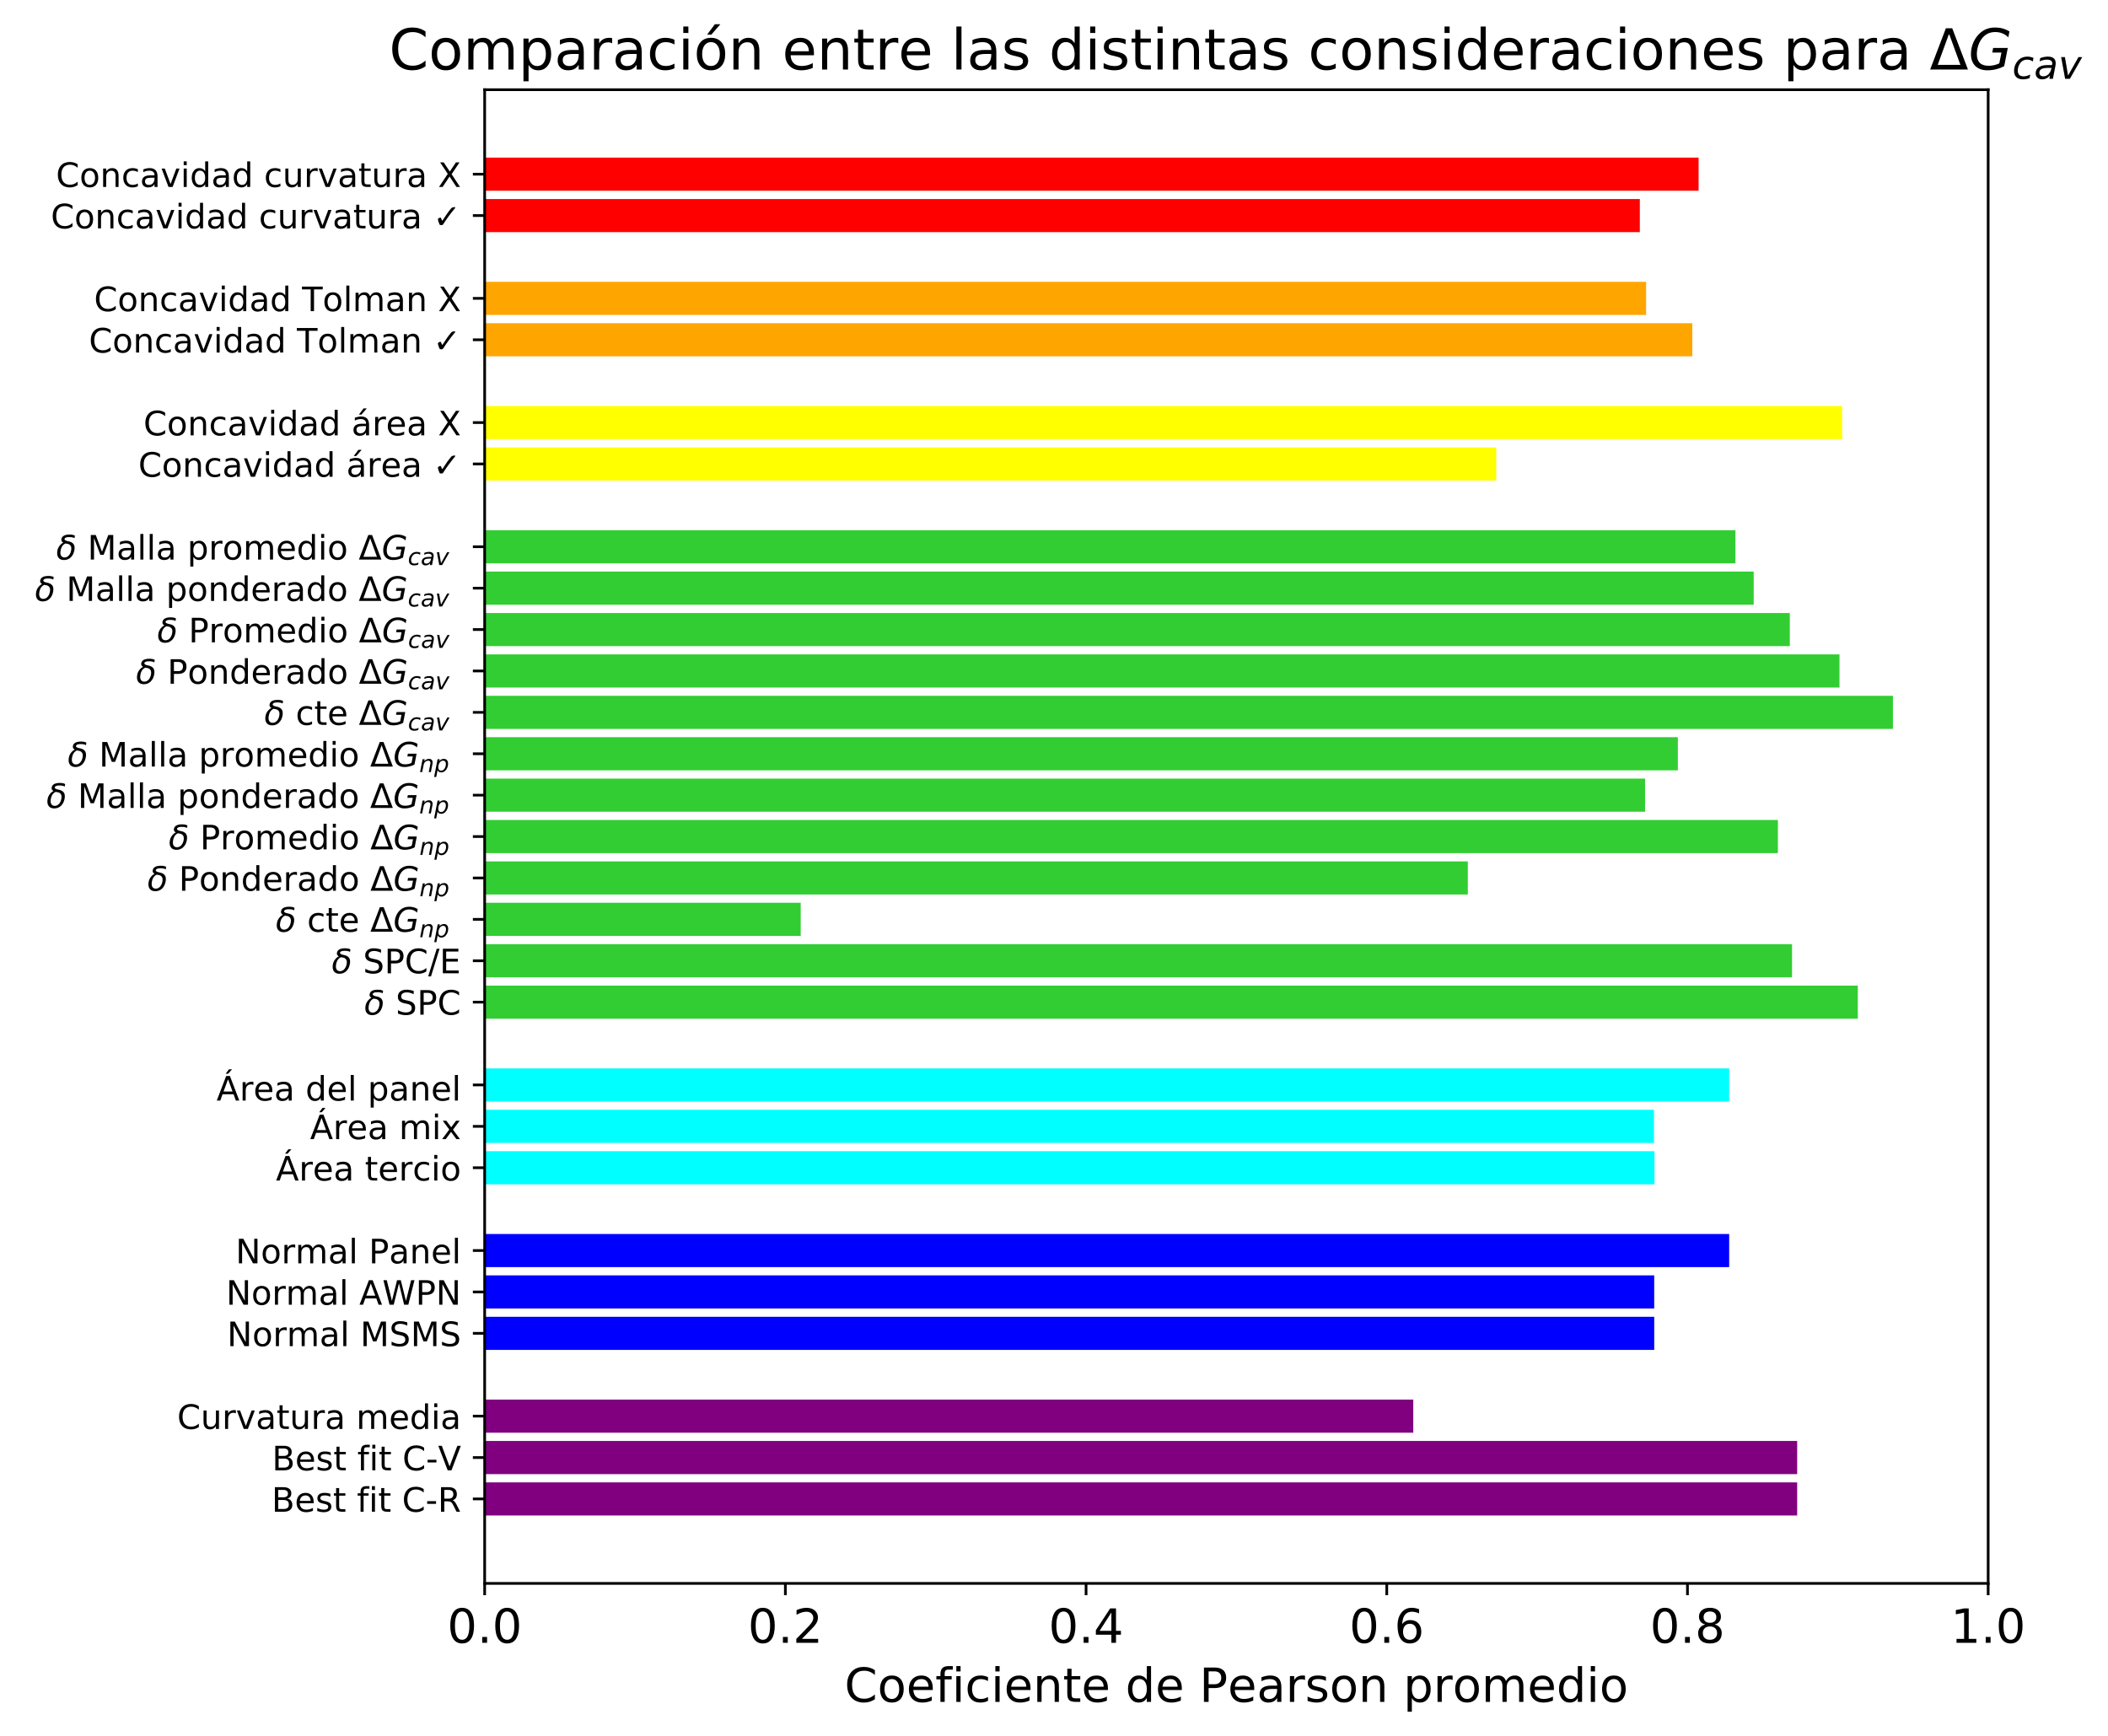 <?xml version="1.0" encoding="utf-8" standalone="no"?>
<!DOCTYPE svg PUBLIC "-//W3C//DTD SVG 1.1//EN"
  "http://www.w3.org/Graphics/SVG/1.1/DTD/svg11.dtd">
<!-- Created with matplotlib (https://matplotlib.org/) -->
<svg height="515.459pt" version="1.1" viewBox="0 0 625.88 515.459" width="625.88pt" xmlns="http://www.w3.org/2000/svg" xmlns:xlink="http://www.w3.org/1999/xlink">
 <defs>
  <style type="text/css">
*{stroke-linecap:butt;stroke-linejoin:round;white-space:pre;}
  </style>
 </defs>
 <g id="figure_1">
  <g id="patch_1">
   <path d="M 0 515.459 
L 625.88 515.459 
L 625.88 0 
L 0 0 
z
" style="fill:#ffffff;"/>
  </g>
  <g id="axes_1">
   <g id="patch_2">
    <path d="M 143.9 470.16 
L 590.3 470.16 
L 590.3 26.64 
L 143.9 26.64 
z
" style="fill:#ffffff;"/>
   </g>
   <g id="patch_3">
    <path clip-path="url(#p0fc13779d4)" d="M 143.9 450 
L 533.594 450 
L 533.594 440.166 
L 143.9 440.166 
z
" style="fill:#800080;"/>
   </g>
   <g id="patch_4">
    <path clip-path="url(#p0fc13779d4)" d="M 143.9 437.707 
L 533.596 437.707 
L 533.596 427.873 
L 143.9 427.873 
z
" style="fill:#800080;"/>
   </g>
   <g id="patch_5">
    <path clip-path="url(#p0fc13779d4)" d="M 143.9 425.415 
L 419.612 425.415 
L 419.612 415.58 
L 143.9 415.58 
z
" style="fill:#800080;"/>
   </g>
   <g id="patch_6">
    <path clip-path="url(#p0fc13779d4)" d="M 143.9 400.829 
L 491.152 400.829 
L 491.152 390.995 
L 143.9 390.995 
z
" style="fill:#0000ff;"/>
   </g>
   <g id="patch_7">
    <path clip-path="url(#p0fc13779d4)" d="M 143.9 388.537 
L 491.146 388.537 
L 491.146 378.702 
L 143.9 378.702 
z
" style="fill:#0000ff;"/>
   </g>
   <g id="patch_8">
    <path clip-path="url(#p0fc13779d4)" d="M 143.9 376.244 
L 513.406 376.244 
L 513.406 366.41 
L 143.9 366.41 
z
" style="fill:#0000ff;"/>
   </g>
   <g id="patch_9">
    <path clip-path="url(#p0fc13779d4)" d="M 143.9 351.659 
L 491.225 351.659 
L 491.225 341.824 
L 143.9 341.824 
z
" style="fill:#00ffff;"/>
   </g>
   <g id="patch_10">
    <path clip-path="url(#p0fc13779d4)" d="M 143.9 339.366 
L 491.073 339.366 
L 491.073 329.532 
L 143.9 329.532 
z
" style="fill:#00ffff;"/>
   </g>
   <g id="patch_11">
    <path clip-path="url(#p0fc13779d4)" d="M 143.9 327.073 
L 513.406 327.073 
L 513.406 317.239 
L 143.9 317.239 
z
" style="fill:#00ffff;"/>
   </g>
   <g id="patch_12">
    <path clip-path="url(#p0fc13779d4)" d="M 143.9 302.488 
L 551.596 302.488 
L 551.596 292.654 
L 143.9 292.654 
z
" style="fill:#32cd32;"/>
   </g>
   <g id="patch_13">
    <path clip-path="url(#p0fc13779d4)" d="M 143.9 290.195 
L 532.064 290.195 
L 532.064 280.361 
L 143.9 280.361 
z
" style="fill:#32cd32;"/>
   </g>
   <g id="patch_14">
    <path clip-path="url(#p0fc13779d4)" d="M 143.9 277.902 
L 237.736 277.902 
L 237.736 268.068 
L 143.9 268.068 
z
" style="fill:#32cd32;"/>
   </g>
   <g id="patch_15">
    <path clip-path="url(#p0fc13779d4)" d="M 143.9 265.61 
L 435.809 265.61 
L 435.809 255.776 
L 143.9 255.776 
z
" style="fill:#32cd32;"/>
   </g>
   <g id="patch_16">
    <path clip-path="url(#p0fc13779d4)" d="M 143.9 253.317 
L 527.865 253.317 
L 527.865 243.483 
L 143.9 243.483 
z
" style="fill:#32cd32;"/>
   </g>
   <g id="patch_17">
    <path clip-path="url(#p0fc13779d4)" d="M 143.9 241.024 
L 488.434 241.024 
L 488.434 231.19 
L 143.9 231.19 
z
" style="fill:#32cd32;"/>
   </g>
   <g id="patch_18">
    <path clip-path="url(#p0fc13779d4)" d="M 143.9 228.732 
L 498.165 228.732 
L 498.165 218.898 
L 143.9 218.898 
z
" style="fill:#32cd32;"/>
   </g>
   <g id="patch_19">
    <path clip-path="url(#p0fc13779d4)" d="M 143.9 216.439 
L 562.028 216.439 
L 562.028 206.605 
L 143.9 206.605 
z
" style="fill:#32cd32;"/>
   </g>
   <g id="patch_20">
    <path clip-path="url(#p0fc13779d4)" d="M 143.9 204.146 
L 546.156 204.146 
L 546.156 194.312 
L 143.9 194.312 
z
" style="fill:#32cd32;"/>
   </g>
   <g id="patch_21">
    <path clip-path="url(#p0fc13779d4)" d="M 143.9 191.854 
L 531.403 191.854 
L 531.403 182.02 
L 143.9 182.02 
z
" style="fill:#32cd32;"/>
   </g>
   <g id="patch_22">
    <path clip-path="url(#p0fc13779d4)" d="M 143.9 179.561 
L 520.682 179.561 
L 520.682 169.727 
L 143.9 169.727 
z
" style="fill:#32cd32;"/>
   </g>
   <g id="patch_23">
    <path clip-path="url(#p0fc13779d4)" d="M 143.9 167.268 
L 515.266 167.268 
L 515.266 157.434 
L 143.9 157.434 
z
" style="fill:#32cd32;"/>
   </g>
   <g id="patch_24">
    <path clip-path="url(#p0fc13779d4)" d="M 143.9 142.683 
L 444.254 142.683 
L 444.254 132.849 
L 143.9 132.849 
z
" style="fill:#ffff00;"/>
   </g>
   <g id="patch_25">
    <path clip-path="url(#p0fc13779d4)" d="M 143.9 130.39 
L 546.947 130.39 
L 546.947 120.556 
L 143.9 120.556 
z
" style="fill:#ffff00;"/>
   </g>
   <g id="patch_26">
    <path clip-path="url(#p0fc13779d4)" d="M 143.9 105.805 
L 502.459 105.805 
L 502.459 95.971 
L 143.9 95.971 
z
" style="fill:#ffa500;"/>
   </g>
   <g id="patch_27">
    <path clip-path="url(#p0fc13779d4)" d="M 143.9 93.512 
L 488.742 93.512 
L 488.742 83.678 
L 143.9 83.678 
z
" style="fill:#ffa500;"/>
   </g>
   <g id="patch_28">
    <path clip-path="url(#p0fc13779d4)" d="M 143.9 68.927 
L 486.876 68.927 
L 486.876 59.093 
L 143.9 59.093 
z
" style="fill:#ff0000;"/>
   </g>
   <g id="patch_29">
    <path clip-path="url(#p0fc13779d4)" d="M 143.9 56.634 
L 504.324 56.634 
L 504.324 46.8 
L 143.9 46.8 
z
" style="fill:#ff0000;"/>
   </g>
   <g id="matplotlib.axis_1">
    <g id="xtick_1">
     <g id="line2d_1">
      <defs>
       <path d="M 0 0 
L 0 3.5 
" id="m5ec9dc2969" style="stroke:#000000;stroke-width:0.8;"/>
      </defs>
      <g>
       <use style="stroke:#000000;stroke-width:0.8;" x="143.9" xlink:href="#m5ec9dc2969" y="470.16"/>
      </g>
     </g>
     <g id="text_1">
      <!-- 0.0 -->
      <defs>
       <path d="M 31.781 66.406 
Q 24.172 66.406 20.328 58.906 
Q 16.5 51.422 16.5 36.375 
Q 16.5 21.391 20.328 13.891 
Q 24.172 6.391 31.781 6.391 
Q 39.453 6.391 43.281 13.891 
Q 47.125 21.391 47.125 36.375 
Q 47.125 51.422 43.281 58.906 
Q 39.453 66.406 31.781 66.406 
z
M 31.781 74.219 
Q 44.047 74.219 50.516 64.516 
Q 56.984 54.828 56.984 36.375 
Q 56.984 17.969 50.516 8.266 
Q 44.047 -1.422 31.781 -1.422 
Q 19.531 -1.422 13.062 8.266 
Q 6.594 17.969 6.594 36.375 
Q 6.594 54.828 13.062 64.516 
Q 19.531 74.219 31.781 74.219 
z
" id="DejaVuSans-48"/>
       <path d="M 10.688 12.406 
L 21 12.406 
L 21 0 
L 10.688 0 
z
" id="DejaVuSans-46"/>
      </defs>
      <g transform="translate(132.768 487.798)scale(0.14 -0.14)">
       <use xlink:href="#DejaVuSans-48"/>
       <use x="63.623" xlink:href="#DejaVuSans-46"/>
       <use x="95.41" xlink:href="#DejaVuSans-48"/>
      </g>
     </g>
    </g>
    <g id="xtick_2">
     <g id="line2d_2">
      <g>
       <use style="stroke:#000000;stroke-width:0.8;" x="233.18" xlink:href="#m5ec9dc2969" y="470.16"/>
      </g>
     </g>
     <g id="text_2">
      <!-- 0.2 -->
      <defs>
       <path d="M 19.188 8.297 
L 53.609 8.297 
L 53.609 0 
L 7.328 0 
L 7.328 8.297 
Q 12.938 14.109 22.625 23.891 
Q 32.328 33.688 34.812 36.531 
Q 39.547 41.844 41.422 45.531 
Q 43.312 49.219 43.312 52.781 
Q 43.312 58.594 39.234 62.25 
Q 35.156 65.922 28.609 65.922 
Q 23.969 65.922 18.812 64.312 
Q 13.672 62.703 7.812 59.422 
L 7.812 69.391 
Q 13.766 71.781 18.938 73 
Q 24.125 74.219 28.422 74.219 
Q 39.75 74.219 46.484 68.547 
Q 53.219 62.891 53.219 53.422 
Q 53.219 48.922 51.531 44.891 
Q 49.859 40.875 45.406 35.406 
Q 44.188 33.984 37.641 27.219 
Q 31.109 20.453 19.188 8.297 
z
" id="DejaVuSans-50"/>
      </defs>
      <g transform="translate(222.048 487.798)scale(0.14 -0.14)">
       <use xlink:href="#DejaVuSans-48"/>
       <use x="63.623" xlink:href="#DejaVuSans-46"/>
       <use x="95.41" xlink:href="#DejaVuSans-50"/>
      </g>
     </g>
    </g>
    <g id="xtick_3">
     <g id="line2d_3">
      <g>
       <use style="stroke:#000000;stroke-width:0.8;" x="322.46" xlink:href="#m5ec9dc2969" y="470.16"/>
      </g>
     </g>
     <g id="text_3">
      <!-- 0.4 -->
      <defs>
       <path d="M 37.797 64.312 
L 12.891 25.391 
L 37.797 25.391 
z
M 35.203 72.906 
L 47.609 72.906 
L 47.609 25.391 
L 58.016 25.391 
L 58.016 17.188 
L 47.609 17.188 
L 47.609 0 
L 37.797 0 
L 37.797 17.188 
L 4.891 17.188 
L 4.891 26.703 
z
" id="DejaVuSans-52"/>
      </defs>
      <g transform="translate(311.328 487.798)scale(0.14 -0.14)">
       <use xlink:href="#DejaVuSans-48"/>
       <use x="63.623" xlink:href="#DejaVuSans-46"/>
       <use x="95.41" xlink:href="#DejaVuSans-52"/>
      </g>
     </g>
    </g>
    <g id="xtick_4">
     <g id="line2d_4">
      <g>
       <use style="stroke:#000000;stroke-width:0.8;" x="411.74" xlink:href="#m5ec9dc2969" y="470.16"/>
      </g>
     </g>
     <g id="text_4">
      <!-- 0.6 -->
      <defs>
       <path d="M 33.016 40.375 
Q 26.375 40.375 22.484 35.828 
Q 18.609 31.297 18.609 23.391 
Q 18.609 15.531 22.484 10.953 
Q 26.375 6.391 33.016 6.391 
Q 39.656 6.391 43.531 10.953 
Q 47.406 15.531 47.406 23.391 
Q 47.406 31.297 43.531 35.828 
Q 39.656 40.375 33.016 40.375 
z
M 52.594 71.297 
L 52.594 62.312 
Q 48.875 64.062 45.094 64.984 
Q 41.312 65.922 37.594 65.922 
Q 27.828 65.922 22.672 59.328 
Q 17.531 52.734 16.797 39.406 
Q 19.672 43.656 24.016 45.922 
Q 28.375 48.188 33.594 48.188 
Q 44.578 48.188 50.953 41.516 
Q 57.328 34.859 57.328 23.391 
Q 57.328 12.156 50.688 5.359 
Q 44.047 -1.422 33.016 -1.422 
Q 20.359 -1.422 13.672 8.266 
Q 6.984 17.969 6.984 36.375 
Q 6.984 53.656 15.188 63.938 
Q 23.391 74.219 37.203 74.219 
Q 40.922 74.219 44.703 73.484 
Q 48.484 72.75 52.594 71.297 
z
" id="DejaVuSans-54"/>
      </defs>
      <g transform="translate(400.608 487.798)scale(0.14 -0.14)">
       <use xlink:href="#DejaVuSans-48"/>
       <use x="63.623" xlink:href="#DejaVuSans-46"/>
       <use x="95.41" xlink:href="#DejaVuSans-54"/>
      </g>
     </g>
    </g>
    <g id="xtick_5">
     <g id="line2d_5">
      <g>
       <use style="stroke:#000000;stroke-width:0.8;" x="501.02" xlink:href="#m5ec9dc2969" y="470.16"/>
      </g>
     </g>
     <g id="text_5">
      <!-- 0.8 -->
      <defs>
       <path d="M 31.781 34.625 
Q 24.75 34.625 20.719 30.859 
Q 16.703 27.094 16.703 20.516 
Q 16.703 13.922 20.719 10.156 
Q 24.75 6.391 31.781 6.391 
Q 38.812 6.391 42.859 10.172 
Q 46.922 13.969 46.922 20.516 
Q 46.922 27.094 42.891 30.859 
Q 38.875 34.625 31.781 34.625 
z
M 21.922 38.812 
Q 15.578 40.375 12.031 44.719 
Q 8.5 49.078 8.5 55.328 
Q 8.5 64.062 14.719 69.141 
Q 20.953 74.219 31.781 74.219 
Q 42.672 74.219 48.875 69.141 
Q 55.078 64.062 55.078 55.328 
Q 55.078 49.078 51.531 44.719 
Q 48 40.375 41.703 38.812 
Q 48.828 37.156 52.797 32.312 
Q 56.781 27.484 56.781 20.516 
Q 56.781 9.906 50.312 4.234 
Q 43.844 -1.422 31.781 -1.422 
Q 19.734 -1.422 13.25 4.234 
Q 6.781 9.906 6.781 20.516 
Q 6.781 27.484 10.781 32.312 
Q 14.797 37.156 21.922 38.812 
z
M 18.312 54.391 
Q 18.312 48.734 21.844 45.562 
Q 25.391 42.391 31.781 42.391 
Q 38.141 42.391 41.719 45.562 
Q 45.312 48.734 45.312 54.391 
Q 45.312 60.062 41.719 63.234 
Q 38.141 66.406 31.781 66.406 
Q 25.391 66.406 21.844 63.234 
Q 18.312 60.062 18.312 54.391 
z
" id="DejaVuSans-56"/>
      </defs>
      <g transform="translate(489.888 487.798)scale(0.14 -0.14)">
       <use xlink:href="#DejaVuSans-48"/>
       <use x="63.623" xlink:href="#DejaVuSans-46"/>
       <use x="95.41" xlink:href="#DejaVuSans-56"/>
      </g>
     </g>
    </g>
    <g id="xtick_6">
     <g id="line2d_6">
      <g>
       <use style="stroke:#000000;stroke-width:0.8;" x="590.3" xlink:href="#m5ec9dc2969" y="470.16"/>
      </g>
     </g>
     <g id="text_6">
      <!-- 1.0 -->
      <defs>
       <path d="M 12.406 8.297 
L 28.516 8.297 
L 28.516 63.922 
L 10.984 60.406 
L 10.984 69.391 
L 28.422 72.906 
L 38.281 72.906 
L 38.281 8.297 
L 54.391 8.297 
L 54.391 0 
L 12.406 0 
z
" id="DejaVuSans-49"/>
      </defs>
      <g transform="translate(579.168 487.798)scale(0.14 -0.14)">
       <use xlink:href="#DejaVuSans-49"/>
       <use x="63.623" xlink:href="#DejaVuSans-46"/>
       <use x="95.41" xlink:href="#DejaVuSans-48"/>
      </g>
     </g>
    </g>
    <g id="text_7">
     <!-- Coeficiente de Pearson promedio -->
     <defs>
      <path d="M 64.406 67.281 
L 64.406 56.891 
Q 59.422 61.531 53.781 63.812 
Q 48.141 66.109 41.797 66.109 
Q 29.297 66.109 22.656 58.469 
Q 16.016 50.828 16.016 36.375 
Q 16.016 21.969 22.656 14.328 
Q 29.297 6.688 41.797 6.688 
Q 48.141 6.688 53.781 8.984 
Q 59.422 11.281 64.406 15.922 
L 64.406 5.609 
Q 59.234 2.094 53.438 0.328 
Q 47.656 -1.422 41.219 -1.422 
Q 24.656 -1.422 15.125 8.703 
Q 5.609 18.844 5.609 36.375 
Q 5.609 53.953 15.125 64.078 
Q 24.656 74.219 41.219 74.219 
Q 47.75 74.219 53.531 72.484 
Q 59.328 70.75 64.406 67.281 
z
" id="DejaVuSans-67"/>
      <path d="M 30.609 48.391 
Q 23.391 48.391 19.188 42.75 
Q 14.984 37.109 14.984 27.297 
Q 14.984 17.484 19.156 11.844 
Q 23.344 6.203 30.609 6.203 
Q 37.797 6.203 41.984 11.859 
Q 46.188 17.531 46.188 27.297 
Q 46.188 37.016 41.984 42.703 
Q 37.797 48.391 30.609 48.391 
z
M 30.609 56 
Q 42.328 56 49.016 48.375 
Q 55.719 40.766 55.719 27.297 
Q 55.719 13.875 49.016 6.219 
Q 42.328 -1.422 30.609 -1.422 
Q 18.844 -1.422 12.172 6.219 
Q 5.516 13.875 5.516 27.297 
Q 5.516 40.766 12.172 48.375 
Q 18.844 56 30.609 56 
z
" id="DejaVuSans-111"/>
      <path d="M 56.203 29.594 
L 56.203 25.203 
L 14.891 25.203 
Q 15.484 15.922 20.484 11.062 
Q 25.484 6.203 34.422 6.203 
Q 39.594 6.203 44.453 7.469 
Q 49.312 8.734 54.109 11.281 
L 54.109 2.781 
Q 49.266 0.734 44.188 -0.344 
Q 39.109 -1.422 33.891 -1.422 
Q 20.797 -1.422 13.156 6.188 
Q 5.516 13.812 5.516 26.812 
Q 5.516 40.234 12.766 48.109 
Q 20.016 56 32.328 56 
Q 43.359 56 49.781 48.891 
Q 56.203 41.797 56.203 29.594 
z
M 47.219 32.234 
Q 47.125 39.594 43.094 43.984 
Q 39.062 48.391 32.422 48.391 
Q 24.906 48.391 20.391 44.141 
Q 15.875 39.891 15.188 32.172 
z
" id="DejaVuSans-101"/>
      <path d="M 37.109 75.984 
L 37.109 68.5 
L 28.516 68.5 
Q 23.688 68.5 21.797 66.547 
Q 19.922 64.594 19.922 59.516 
L 19.922 54.688 
L 34.719 54.688 
L 34.719 47.703 
L 19.922 47.703 
L 19.922 0 
L 10.891 0 
L 10.891 47.703 
L 2.297 47.703 
L 2.297 54.688 
L 10.891 54.688 
L 10.891 58.5 
Q 10.891 67.625 15.141 71.797 
Q 19.391 75.984 28.609 75.984 
z
" id="DejaVuSans-102"/>
      <path d="M 9.422 54.688 
L 18.406 54.688 
L 18.406 0 
L 9.422 0 
z
M 9.422 75.984 
L 18.406 75.984 
L 18.406 64.594 
L 9.422 64.594 
z
" id="DejaVuSans-105"/>
      <path d="M 48.781 52.594 
L 48.781 44.188 
Q 44.969 46.297 41.141 47.344 
Q 37.312 48.391 33.406 48.391 
Q 24.656 48.391 19.812 42.844 
Q 14.984 37.312 14.984 27.297 
Q 14.984 17.281 19.812 11.734 
Q 24.656 6.203 33.406 6.203 
Q 37.312 6.203 41.141 7.25 
Q 44.969 8.297 48.781 10.406 
L 48.781 2.094 
Q 45.016 0.344 40.984 -0.531 
Q 36.969 -1.422 32.422 -1.422 
Q 20.062 -1.422 12.781 6.344 
Q 5.516 14.109 5.516 27.297 
Q 5.516 40.672 12.859 48.328 
Q 20.219 56 33.016 56 
Q 37.156 56 41.109 55.141 
Q 45.062 54.297 48.781 52.594 
z
" id="DejaVuSans-99"/>
      <path d="M 54.891 33.016 
L 54.891 0 
L 45.906 0 
L 45.906 32.719 
Q 45.906 40.484 42.875 44.328 
Q 39.844 48.188 33.797 48.188 
Q 26.516 48.188 22.312 43.547 
Q 18.109 38.922 18.109 30.906 
L 18.109 0 
L 9.078 0 
L 9.078 54.688 
L 18.109 54.688 
L 18.109 46.188 
Q 21.344 51.125 25.703 53.562 
Q 30.078 56 35.797 56 
Q 45.219 56 50.047 50.172 
Q 54.891 44.344 54.891 33.016 
z
" id="DejaVuSans-110"/>
      <path d="M 18.312 70.219 
L 18.312 54.688 
L 36.812 54.688 
L 36.812 47.703 
L 18.312 47.703 
L 18.312 18.016 
Q 18.312 11.328 20.141 9.422 
Q 21.969 7.516 27.594 7.516 
L 36.812 7.516 
L 36.812 0 
L 27.594 0 
Q 17.188 0 13.234 3.875 
Q 9.281 7.766 9.281 18.016 
L 9.281 47.703 
L 2.688 47.703 
L 2.688 54.688 
L 9.281 54.688 
L 9.281 70.219 
z
" id="DejaVuSans-116"/>
      <path id="DejaVuSans-32"/>
      <path d="M 45.406 46.391 
L 45.406 75.984 
L 54.391 75.984 
L 54.391 0 
L 45.406 0 
L 45.406 8.203 
Q 42.578 3.328 38.25 0.953 
Q 33.938 -1.422 27.875 -1.422 
Q 17.969 -1.422 11.734 6.484 
Q 5.516 14.406 5.516 27.297 
Q 5.516 40.188 11.734 48.094 
Q 17.969 56 27.875 56 
Q 33.938 56 38.25 53.625 
Q 42.578 51.266 45.406 46.391 
z
M 14.797 27.297 
Q 14.797 17.391 18.875 11.75 
Q 22.953 6.109 30.078 6.109 
Q 37.203 6.109 41.297 11.75 
Q 45.406 17.391 45.406 27.297 
Q 45.406 37.203 41.297 42.844 
Q 37.203 48.484 30.078 48.484 
Q 22.953 48.484 18.875 42.844 
Q 14.797 37.203 14.797 27.297 
z
" id="DejaVuSans-100"/>
      <path d="M 19.672 64.797 
L 19.672 37.406 
L 32.078 37.406 
Q 38.969 37.406 42.719 40.969 
Q 46.484 44.531 46.484 51.125 
Q 46.484 57.672 42.719 61.234 
Q 38.969 64.797 32.078 64.797 
z
M 9.812 72.906 
L 32.078 72.906 
Q 44.344 72.906 50.609 67.359 
Q 56.891 61.812 56.891 51.125 
Q 56.891 40.328 50.609 34.812 
Q 44.344 29.297 32.078 29.297 
L 19.672 29.297 
L 19.672 0 
L 9.812 0 
z
" id="DejaVuSans-80"/>
      <path d="M 34.281 27.484 
Q 23.391 27.484 19.188 25 
Q 14.984 22.516 14.984 16.5 
Q 14.984 11.719 18.141 8.906 
Q 21.297 6.109 26.703 6.109 
Q 34.188 6.109 38.703 11.406 
Q 43.219 16.703 43.219 25.484 
L 43.219 27.484 
z
M 52.203 31.203 
L 52.203 0 
L 43.219 0 
L 43.219 8.297 
Q 40.141 3.328 35.547 0.953 
Q 30.953 -1.422 24.312 -1.422 
Q 15.922 -1.422 10.953 3.297 
Q 6 8.016 6 15.922 
Q 6 25.141 12.172 29.828 
Q 18.359 34.516 30.609 34.516 
L 43.219 34.516 
L 43.219 35.406 
Q 43.219 41.609 39.141 45 
Q 35.062 48.391 27.688 48.391 
Q 23 48.391 18.547 47.266 
Q 14.109 46.141 10.016 43.891 
L 10.016 52.203 
Q 14.938 54.109 19.578 55.047 
Q 24.219 56 28.609 56 
Q 40.484 56 46.344 49.844 
Q 52.203 43.703 52.203 31.203 
z
" id="DejaVuSans-97"/>
      <path d="M 41.109 46.297 
Q 39.594 47.172 37.812 47.578 
Q 36.031 48 33.891 48 
Q 26.266 48 22.188 43.047 
Q 18.109 38.094 18.109 28.812 
L 18.109 0 
L 9.078 0 
L 9.078 54.688 
L 18.109 54.688 
L 18.109 46.188 
Q 20.953 51.172 25.484 53.578 
Q 30.031 56 36.531 56 
Q 37.453 56 38.578 55.875 
Q 39.703 55.766 41.062 55.516 
z
" id="DejaVuSans-114"/>
      <path d="M 44.281 53.078 
L 44.281 44.578 
Q 40.484 46.531 36.375 47.5 
Q 32.281 48.484 27.875 48.484 
Q 21.188 48.484 17.844 46.438 
Q 14.5 44.391 14.5 40.281 
Q 14.5 37.156 16.891 35.375 
Q 19.281 33.594 26.516 31.984 
L 29.594 31.297 
Q 39.156 29.25 43.188 25.516 
Q 47.219 21.781 47.219 15.094 
Q 47.219 7.469 41.188 3.016 
Q 35.156 -1.422 24.609 -1.422 
Q 20.219 -1.422 15.453 -0.562 
Q 10.688 0.297 5.422 2 
L 5.422 11.281 
Q 10.406 8.688 15.234 7.391 
Q 20.062 6.109 24.812 6.109 
Q 31.156 6.109 34.562 8.281 
Q 37.984 10.453 37.984 14.406 
Q 37.984 18.062 35.516 20.016 
Q 33.062 21.969 24.703 23.781 
L 21.578 24.516 
Q 13.234 26.266 9.516 29.906 
Q 5.812 33.547 5.812 39.891 
Q 5.812 47.609 11.281 51.797 
Q 16.75 56 26.812 56 
Q 31.781 56 36.172 55.266 
Q 40.578 54.547 44.281 53.078 
z
" id="DejaVuSans-115"/>
      <path d="M 18.109 8.203 
L 18.109 -20.797 
L 9.078 -20.797 
L 9.078 54.688 
L 18.109 54.688 
L 18.109 46.391 
Q 20.953 51.266 25.266 53.625 
Q 29.594 56 35.594 56 
Q 45.562 56 51.781 48.094 
Q 58.016 40.188 58.016 27.297 
Q 58.016 14.406 51.781 6.484 
Q 45.562 -1.422 35.594 -1.422 
Q 29.594 -1.422 25.266 0.953 
Q 20.953 3.328 18.109 8.203 
z
M 48.688 27.297 
Q 48.688 37.203 44.609 42.844 
Q 40.531 48.484 33.406 48.484 
Q 26.266 48.484 22.188 42.844 
Q 18.109 37.203 18.109 27.297 
Q 18.109 17.391 22.188 11.75 
Q 26.266 6.109 33.406 6.109 
Q 40.531 6.109 44.609 11.75 
Q 48.688 17.391 48.688 27.297 
z
" id="DejaVuSans-112"/>
      <path d="M 52 44.188 
Q 55.375 50.25 60.062 53.125 
Q 64.75 56 71.094 56 
Q 79.641 56 84.281 50.016 
Q 88.922 44.047 88.922 33.016 
L 88.922 0 
L 79.891 0 
L 79.891 32.719 
Q 79.891 40.578 77.094 44.375 
Q 74.312 48.188 68.609 48.188 
Q 61.625 48.188 57.562 43.547 
Q 53.516 38.922 53.516 30.906 
L 53.516 0 
L 44.484 0 
L 44.484 32.719 
Q 44.484 40.625 41.703 44.406 
Q 38.922 48.188 33.109 48.188 
Q 26.219 48.188 22.156 43.531 
Q 18.109 38.875 18.109 30.906 
L 18.109 0 
L 9.078 0 
L 9.078 54.688 
L 18.109 54.688 
L 18.109 46.188 
Q 21.188 51.219 25.484 53.609 
Q 29.781 56 35.688 56 
Q 41.656 56 45.828 52.969 
Q 50 49.953 52 44.188 
z
" id="DejaVuSans-109"/>
     </defs>
     <g transform="translate(250.741 505.347)scale(0.14 -0.14)">
      <use xlink:href="#DejaVuSans-67"/>
      <use x="69.824" xlink:href="#DejaVuSans-111"/>
      <use x="131.006" xlink:href="#DejaVuSans-101"/>
      <use x="192.529" xlink:href="#DejaVuSans-102"/>
      <use x="227.734" xlink:href="#DejaVuSans-105"/>
      <use x="255.518" xlink:href="#DejaVuSans-99"/>
      <use x="310.498" xlink:href="#DejaVuSans-105"/>
      <use x="338.281" xlink:href="#DejaVuSans-101"/>
      <use x="399.805" xlink:href="#DejaVuSans-110"/>
      <use x="463.184" xlink:href="#DejaVuSans-116"/>
      <use x="502.393" xlink:href="#DejaVuSans-101"/>
      <use x="563.916" xlink:href="#DejaVuSans-32"/>
      <use x="595.703" xlink:href="#DejaVuSans-100"/>
      <use x="659.18" xlink:href="#DejaVuSans-101"/>
      <use x="720.703" xlink:href="#DejaVuSans-32"/>
      <use x="752.49" xlink:href="#DejaVuSans-80"/>
      <use x="812.746" xlink:href="#DejaVuSans-101"/>
      <use x="874.27" xlink:href="#DejaVuSans-97"/>
      <use x="935.549" xlink:href="#DejaVuSans-114"/>
      <use x="976.662" xlink:href="#DejaVuSans-115"/>
      <use x="1028.762" xlink:href="#DejaVuSans-111"/>
      <use x="1089.943" xlink:href="#DejaVuSans-110"/>
      <use x="1153.322" xlink:href="#DejaVuSans-32"/>
      <use x="1185.109" xlink:href="#DejaVuSans-112"/>
      <use x="1248.586" xlink:href="#DejaVuSans-114"/>
      <use x="1289.668" xlink:href="#DejaVuSans-111"/>
      <use x="1350.85" xlink:href="#DejaVuSans-109"/>
      <use x="1448.262" xlink:href="#DejaVuSans-101"/>
      <use x="1509.785" xlink:href="#DejaVuSans-100"/>
      <use x="1573.262" xlink:href="#DejaVuSans-105"/>
      <use x="1601.045" xlink:href="#DejaVuSans-111"/>
     </g>
    </g>
   </g>
   <g id="matplotlib.axis_2">
    <g id="ytick_1">
     <g id="line2d_7">
      <defs>
       <path d="M 0 0 
L -3.5 0 
" id="m047d4293c4" style="stroke:#000000;stroke-width:0.8;"/>
      </defs>
      <g>
       <use style="stroke:#000000;stroke-width:0.8;" x="143.9" xlink:href="#m047d4293c4" y="445.083"/>
      </g>
     </g>
     <g id="text_8">
      <!-- Best fit C-R -->
      <defs>
       <path d="M 19.672 34.812 
L 19.672 8.109 
L 35.5 8.109 
Q 43.453 8.109 47.281 11.406 
Q 51.125 14.703 51.125 21.484 
Q 51.125 28.328 47.281 31.562 
Q 43.453 34.812 35.5 34.812 
z
M 19.672 64.797 
L 19.672 42.828 
L 34.281 42.828 
Q 41.5 42.828 45.031 45.531 
Q 48.578 48.25 48.578 53.812 
Q 48.578 59.328 45.031 62.062 
Q 41.5 64.797 34.281 64.797 
z
M 9.812 72.906 
L 35.016 72.906 
Q 46.297 72.906 52.391 68.219 
Q 58.5 63.531 58.5 54.891 
Q 58.5 48.188 55.375 44.234 
Q 52.25 40.281 46.188 39.312 
Q 53.469 37.75 57.5 32.781 
Q 61.531 27.828 61.531 20.406 
Q 61.531 10.641 54.891 5.312 
Q 48.25 0 35.984 0 
L 9.812 0 
z
" id="DejaVuSans-66"/>
       <path d="M 4.891 31.391 
L 31.203 31.391 
L 31.203 23.391 
L 4.891 23.391 
z
" id="DejaVuSans-45"/>
       <path d="M 44.391 34.188 
Q 47.562 33.109 50.562 29.594 
Q 53.562 26.078 56.594 19.922 
L 66.609 0 
L 56 0 
L 46.688 18.703 
Q 43.062 26.031 39.672 28.422 
Q 36.281 30.812 30.422 30.812 
L 19.672 30.812 
L 19.672 0 
L 9.812 0 
L 9.812 72.906 
L 32.078 72.906 
Q 44.578 72.906 50.734 67.672 
Q 56.891 62.453 56.891 51.906 
Q 56.891 45.016 53.688 40.469 
Q 50.484 35.938 44.391 34.188 
z
M 19.672 64.797 
L 19.672 38.922 
L 32.078 38.922 
Q 39.203 38.922 42.844 42.219 
Q 46.484 45.516 46.484 51.906 
Q 46.484 58.297 42.844 61.547 
Q 39.203 64.797 32.078 64.797 
z
" id="DejaVuSans-82"/>
      </defs>
      <g transform="translate(80.642 448.882)scale(0.1 -0.1)">
       <use xlink:href="#DejaVuSans-66"/>
       <use x="68.604" xlink:href="#DejaVuSans-101"/>
       <use x="130.127" xlink:href="#DejaVuSans-115"/>
       <use x="182.227" xlink:href="#DejaVuSans-116"/>
       <use x="221.436" xlink:href="#DejaVuSans-32"/>
       <use x="253.223" xlink:href="#DejaVuSans-102"/>
       <use x="288.428" xlink:href="#DejaVuSans-105"/>
       <use x="316.211" xlink:href="#DejaVuSans-116"/>
       <use x="355.42" xlink:href="#DejaVuSans-32"/>
       <use x="387.207" xlink:href="#DejaVuSans-67"/>
       <use x="457.031" xlink:href="#DejaVuSans-45"/>
       <use x="493.115" xlink:href="#DejaVuSans-82"/>
      </g>
     </g>
    </g>
    <g id="ytick_2">
     <g id="line2d_8">
      <g>
       <use style="stroke:#000000;stroke-width:0.8;" x="143.9" xlink:href="#m047d4293c4" y="432.79"/>
      </g>
     </g>
     <g id="text_9">
      <!-- Best fit C-V -->
      <defs>
       <path d="M 28.609 0 
L 0.781 72.906 
L 11.078 72.906 
L 34.188 11.531 
L 57.328 72.906 
L 67.578 72.906 
L 39.797 0 
z
" id="DejaVuSans-86"/>
      </defs>
      <g transform="translate(80.758 436.589)scale(0.1 -0.1)">
       <use xlink:href="#DejaVuSans-66"/>
       <use x="68.604" xlink:href="#DejaVuSans-101"/>
       <use x="130.127" xlink:href="#DejaVuSans-115"/>
       <use x="182.227" xlink:href="#DejaVuSans-116"/>
       <use x="221.436" xlink:href="#DejaVuSans-32"/>
       <use x="253.223" xlink:href="#DejaVuSans-102"/>
       <use x="288.428" xlink:href="#DejaVuSans-105"/>
       <use x="316.211" xlink:href="#DejaVuSans-116"/>
       <use x="355.42" xlink:href="#DejaVuSans-32"/>
       <use x="387.207" xlink:href="#DejaVuSans-67"/>
       <use x="457.031" xlink:href="#DejaVuSans-45"/>
       <use x="493.037" xlink:href="#DejaVuSans-86"/>
      </g>
     </g>
    </g>
    <g id="ytick_3">
     <g id="line2d_9">
      <g>
       <use style="stroke:#000000;stroke-width:0.8;" x="143.9" xlink:href="#m047d4293c4" y="420.498"/>
      </g>
     </g>
     <g id="text_10">
      <!-- Curvatura media -->
      <defs>
       <path d="M 8.5 21.578 
L 8.5 54.688 
L 17.484 54.688 
L 17.484 21.922 
Q 17.484 14.156 20.5 10.266 
Q 23.531 6.391 29.594 6.391 
Q 36.859 6.391 41.078 11.031 
Q 45.312 15.672 45.312 23.688 
L 45.312 54.688 
L 54.297 54.688 
L 54.297 0 
L 45.312 0 
L 45.312 8.406 
Q 42.047 3.422 37.719 1 
Q 33.406 -1.422 27.688 -1.422 
Q 18.266 -1.422 13.375 4.438 
Q 8.5 10.297 8.5 21.578 
z
M 31.109 56 
z
" id="DejaVuSans-117"/>
       <path d="M 2.984 54.688 
L 12.5 54.688 
L 29.594 8.797 
L 46.688 54.688 
L 56.203 54.688 
L 35.688 0 
L 23.484 0 
z
" id="DejaVuSans-118"/>
      </defs>
      <g transform="translate(52.598 424.297)scale(0.1 -0.1)">
       <use xlink:href="#DejaVuSans-67"/>
       <use x="69.824" xlink:href="#DejaVuSans-117"/>
       <use x="133.203" xlink:href="#DejaVuSans-114"/>
       <use x="174.316" xlink:href="#DejaVuSans-118"/>
       <use x="233.496" xlink:href="#DejaVuSans-97"/>
       <use x="294.775" xlink:href="#DejaVuSans-116"/>
       <use x="333.984" xlink:href="#DejaVuSans-117"/>
       <use x="397.363" xlink:href="#DejaVuSans-114"/>
       <use x="438.477" xlink:href="#DejaVuSans-97"/>
       <use x="499.756" xlink:href="#DejaVuSans-32"/>
       <use x="531.543" xlink:href="#DejaVuSans-109"/>
       <use x="628.955" xlink:href="#DejaVuSans-101"/>
       <use x="690.479" xlink:href="#DejaVuSans-100"/>
       <use x="753.955" xlink:href="#DejaVuSans-105"/>
       <use x="781.738" xlink:href="#DejaVuSans-97"/>
      </g>
     </g>
    </g>
    <g id="ytick_4">
     <g id="line2d_10">
      <g>
       <use style="stroke:#000000;stroke-width:0.8;" x="143.9" xlink:href="#m047d4293c4" y="395.912"/>
      </g>
     </g>
     <g id="text_11">
      <!-- Normal MSMS -->
      <defs>
       <path d="M 9.812 72.906 
L 23.094 72.906 
L 55.422 11.922 
L 55.422 72.906 
L 64.984 72.906 
L 64.984 0 
L 51.703 0 
L 19.391 60.984 
L 19.391 0 
L 9.812 0 
z
" id="DejaVuSans-78"/>
       <path d="M 9.422 75.984 
L 18.406 75.984 
L 18.406 0 
L 9.422 0 
z
" id="DejaVuSans-108"/>
       <path d="M 9.812 72.906 
L 24.516 72.906 
L 43.109 23.297 
L 61.812 72.906 
L 76.516 72.906 
L 76.516 0 
L 66.891 0 
L 66.891 64.016 
L 48.094 14.016 
L 38.188 14.016 
L 19.391 64.016 
L 19.391 0 
L 9.812 0 
z
" id="DejaVuSans-77"/>
       <path d="M 53.516 70.516 
L 53.516 60.891 
Q 47.906 63.578 42.922 64.891 
Q 37.938 66.219 33.297 66.219 
Q 25.25 66.219 20.875 63.094 
Q 16.5 59.969 16.5 54.203 
Q 16.5 49.359 19.406 46.891 
Q 22.312 44.438 30.422 42.922 
L 36.375 41.703 
Q 47.406 39.594 52.656 34.297 
Q 57.906 29 57.906 20.125 
Q 57.906 9.516 50.797 4.047 
Q 43.703 -1.422 29.984 -1.422 
Q 24.812 -1.422 18.969 -0.25 
Q 13.141 0.922 6.891 3.219 
L 6.891 13.375 
Q 12.891 10.016 18.656 8.297 
Q 24.422 6.594 29.984 6.594 
Q 38.422 6.594 43.016 9.906 
Q 47.609 13.234 47.609 19.391 
Q 47.609 24.75 44.312 27.781 
Q 41.016 30.812 33.5 32.328 
L 27.484 33.5 
Q 16.453 35.688 11.516 40.375 
Q 6.594 45.062 6.594 53.422 
Q 6.594 63.094 13.406 68.656 
Q 20.219 74.219 32.172 74.219 
Q 37.312 74.219 42.625 73.281 
Q 47.953 72.359 53.516 70.516 
z
" id="DejaVuSans-83"/>
      </defs>
      <g transform="translate(67.412 399.711)scale(0.1 -0.1)">
       <use xlink:href="#DejaVuSans-78"/>
       <use x="74.805" xlink:href="#DejaVuSans-111"/>
       <use x="135.986" xlink:href="#DejaVuSans-114"/>
       <use x="177.084" xlink:href="#DejaVuSans-109"/>
       <use x="274.496" xlink:href="#DejaVuSans-97"/>
       <use x="335.775" xlink:href="#DejaVuSans-108"/>
       <use x="363.559" xlink:href="#DejaVuSans-32"/>
       <use x="395.346" xlink:href="#DejaVuSans-77"/>
       <use x="481.625" xlink:href="#DejaVuSans-83"/>
       <use x="545.102" xlink:href="#DejaVuSans-77"/>
       <use x="631.381" xlink:href="#DejaVuSans-83"/>
      </g>
     </g>
    </g>
    <g id="ytick_5">
     <g id="line2d_11">
      <g>
       <use style="stroke:#000000;stroke-width:0.8;" x="143.9" xlink:href="#m047d4293c4" y="383.62"/>
      </g>
     </g>
     <g id="text_12">
      <!-- Normal AWPN -->
      <defs>
       <path d="M 34.188 63.188 
L 20.797 26.906 
L 47.609 26.906 
z
M 28.609 72.906 
L 39.797 72.906 
L 67.578 0 
L 57.328 0 
L 50.688 18.703 
L 17.828 18.703 
L 11.188 0 
L 0.781 0 
z
" id="DejaVuSans-65"/>
       <path d="M 3.328 72.906 
L 13.281 72.906 
L 28.609 11.281 
L 43.891 72.906 
L 54.984 72.906 
L 70.312 11.281 
L 85.594 72.906 
L 95.609 72.906 
L 77.297 0 
L 64.891 0 
L 49.516 63.281 
L 33.984 0 
L 21.578 0 
z
" id="DejaVuSans-87"/>
      </defs>
      <g transform="translate(67.134 387.419)scale(0.1 -0.1)">
       <use xlink:href="#DejaVuSans-78"/>
       <use x="74.805" xlink:href="#DejaVuSans-111"/>
       <use x="135.986" xlink:href="#DejaVuSans-114"/>
       <use x="177.084" xlink:href="#DejaVuSans-109"/>
       <use x="274.496" xlink:href="#DejaVuSans-97"/>
       <use x="335.775" xlink:href="#DejaVuSans-108"/>
       <use x="363.559" xlink:href="#DejaVuSans-32"/>
       <use x="395.346" xlink:href="#DejaVuSans-65"/>
       <use x="463.676" xlink:href="#DejaVuSans-87"/>
       <use x="562.553" xlink:href="#DejaVuSans-80"/>
       <use x="622.855" xlink:href="#DejaVuSans-78"/>
      </g>
     </g>
    </g>
    <g id="ytick_6">
     <g id="line2d_12">
      <g>
       <use style="stroke:#000000;stroke-width:0.8;" x="143.9" xlink:href="#m047d4293c4" y="371.327"/>
      </g>
     </g>
     <g id="text_13">
      <!-- Normal Panel -->
      <g transform="translate(69.945 375.126)scale(0.1 -0.1)">
       <use xlink:href="#DejaVuSans-78"/>
       <use x="74.805" xlink:href="#DejaVuSans-111"/>
       <use x="135.986" xlink:href="#DejaVuSans-114"/>
       <use x="177.084" xlink:href="#DejaVuSans-109"/>
       <use x="274.496" xlink:href="#DejaVuSans-97"/>
       <use x="335.775" xlink:href="#DejaVuSans-108"/>
       <use x="363.559" xlink:href="#DejaVuSans-32"/>
       <use x="395.346" xlink:href="#DejaVuSans-80"/>
       <use x="455.586" xlink:href="#DejaVuSans-97"/>
       <use x="516.865" xlink:href="#DejaVuSans-110"/>
       <use x="580.244" xlink:href="#DejaVuSans-101"/>
       <use x="641.768" xlink:href="#DejaVuSans-108"/>
      </g>
     </g>
    </g>
    <g id="ytick_7">
     <g id="line2d_13">
      <g>
       <use style="stroke:#000000;stroke-width:0.8;" x="143.9" xlink:href="#m047d4293c4" y="346.741"/>
      </g>
     </g>
     <g id="text_14">
      <!-- Área tercio -->
      <defs>
       <path d="M 34.188 63.188 
L 20.797 26.906 
L 47.609 26.906 
z
M 28.609 72.906 
L 39.797 72.906 
L 67.578 0 
L 57.328 0 
L 50.688 18.703 
L 17.828 18.703 
L 11.188 0 
L 0.781 0 
z
M 36.859 92.734 
L 45.906 92.734 
L 34.766 79.844 
L 27.297 79.844 
z
" id="DejaVuSans-193"/>
      </defs>
      <g transform="translate(81.916 350.541)scale(0.1 -0.1)">
       <use xlink:href="#DejaVuSans-193"/>
       <use x="68.408" xlink:href="#DejaVuSans-114"/>
       <use x="109.49" xlink:href="#DejaVuSans-101"/>
       <use x="171.014" xlink:href="#DejaVuSans-97"/>
       <use x="232.293" xlink:href="#DejaVuSans-32"/>
       <use x="264.08" xlink:href="#DejaVuSans-116"/>
       <use x="303.289" xlink:href="#DejaVuSans-101"/>
       <use x="364.812" xlink:href="#DejaVuSans-114"/>
       <use x="405.895" xlink:href="#DejaVuSans-99"/>
       <use x="460.875" xlink:href="#DejaVuSans-105"/>
       <use x="488.658" xlink:href="#DejaVuSans-111"/>
      </g>
     </g>
    </g>
    <g id="ytick_8">
     <g id="line2d_14">
      <g>
       <use style="stroke:#000000;stroke-width:0.8;" x="143.9" xlink:href="#m047d4293c4" y="334.449"/>
      </g>
     </g>
     <g id="text_15">
      <!-- Área mix -->
      <defs>
       <path d="M 54.891 54.688 
L 35.109 28.078 
L 55.906 0 
L 45.312 0 
L 29.391 21.484 
L 13.484 0 
L 2.875 0 
L 24.125 28.609 
L 4.688 54.688 
L 15.281 54.688 
L 29.781 35.203 
L 44.281 54.688 
z
" id="DejaVuSans-120"/>
      </defs>
      <g transform="translate(92.055 338.248)scale(0.1 -0.1)">
       <use xlink:href="#DejaVuSans-193"/>
       <use x="68.408" xlink:href="#DejaVuSans-114"/>
       <use x="109.49" xlink:href="#DejaVuSans-101"/>
       <use x="171.014" xlink:href="#DejaVuSans-97"/>
       <use x="232.293" xlink:href="#DejaVuSans-32"/>
       <use x="264.08" xlink:href="#DejaVuSans-109"/>
       <use x="361.492" xlink:href="#DejaVuSans-105"/>
       <use x="389.275" xlink:href="#DejaVuSans-120"/>
      </g>
     </g>
    </g>
    <g id="ytick_9">
     <g id="line2d_15">
      <g>
       <use style="stroke:#000000;stroke-width:0.8;" x="143.9" xlink:href="#m047d4293c4" y="322.156"/>
      </g>
     </g>
     <g id="text_16">
      <!-- Área del panel -->
      <g transform="translate(64.289 326.793)scale(0.1 -0.1)">
       <use xlink:href="#DejaVuSans-193"/>
       <use x="68.408" xlink:href="#DejaVuSans-114"/>
       <use x="109.49" xlink:href="#DejaVuSans-101"/>
       <use x="171.014" xlink:href="#DejaVuSans-97"/>
       <use x="232.293" xlink:href="#DejaVuSans-32"/>
       <use x="264.08" xlink:href="#DejaVuSans-100"/>
       <use x="327.557" xlink:href="#DejaVuSans-101"/>
       <use x="389.08" xlink:href="#DejaVuSans-108"/>
       <use x="416.863" xlink:href="#DejaVuSans-32"/>
       <use x="448.65" xlink:href="#DejaVuSans-112"/>
       <use x="512.127" xlink:href="#DejaVuSans-97"/>
       <use x="573.406" xlink:href="#DejaVuSans-110"/>
       <use x="636.785" xlink:href="#DejaVuSans-101"/>
       <use x="698.309" xlink:href="#DejaVuSans-108"/>
      </g>
     </g>
    </g>
    <g id="ytick_10">
     <g id="line2d_16">
      <g>
       <use style="stroke:#000000;stroke-width:0.8;" x="143.9" xlink:href="#m047d4293c4" y="297.571"/>
      </g>
     </g>
     <g id="text_17">
      <!--  $\delta$ SPC -->
      <defs>
       <path d="M 54.25 63.328 
Q 49.953 66.75 38.281 66.75 
Q 25.922 66.75 24.812 61.031 
Q 23.922 56.547 36.375 54.203 
Q 46.141 52.391 50.828 46.922 
Q 56.5 40.328 53.859 26.812 
Q 51.312 13.875 43.172 6.25 
Q 34.969 -1.422 23.25 -1.422 
Q 11.578 -1.422 6.344 6.25 
Q 1.125 13.875 3.766 27.297 
Q 5.672 37.25 13.922 45.312 
Q 17.141 48.438 21.141 50.203 
Q 14.266 54.047 15.625 60.938 
Q 18.219 74.219 39.75 74.219 
Q 50.531 74.219 55.719 70.797 
z
M 27.391 47.75 
Q 23.828 46.344 20.406 42.781 
Q 15.141 37.25 13.234 27.297 
Q 11.281 17.391 14.359 11.812 
Q 17.484 6.203 24.75 6.203 
Q 31.938 6.203 37.203 11.859 
Q 42.531 17.531 44.344 26.812 
Q 46.188 36.531 42.672 41.219 
Q 38.922 46.234 32.859 46.781 
Q 29.781 47.078 27.391 47.75 
z
" id="DejaVuSans-Oblique-948"/>
      </defs>
      <g transform="translate(105 301.37)scale(0.1 -0.1)">
       <use transform="translate(0 0.781)" xlink:href="#DejaVuSans-32"/>
       <use transform="translate(31.787 0.781)" xlink:href="#DejaVuSans-Oblique-948"/>
       <use transform="translate(92.969 0.781)" xlink:href="#DejaVuSans-32"/>
       <use transform="translate(124.756 0.781)" xlink:href="#DejaVuSans-83"/>
       <use transform="translate(188.232 0.781)" xlink:href="#DejaVuSans-80"/>
       <use transform="translate(248.535 0.781)" xlink:href="#DejaVuSans-67"/>
      </g>
     </g>
    </g>
    <g id="ytick_11">
     <g id="line2d_17">
      <g>
       <use style="stroke:#000000;stroke-width:0.8;" x="143.9" xlink:href="#m047d4293c4" y="285.278"/>
      </g>
     </g>
     <g id="text_18">
      <!--  $\delta$ SPC/E -->
      <defs>
       <path d="M 25.391 72.906 
L 33.688 72.906 
L 8.297 -9.281 
L 0 -9.281 
z
" id="DejaVuSans-47"/>
       <path d="M 9.812 72.906 
L 55.906 72.906 
L 55.906 64.594 
L 19.672 64.594 
L 19.672 43.016 
L 54.391 43.016 
L 54.391 34.719 
L 19.672 34.719 
L 19.672 8.297 
L 56.781 8.297 
L 56.781 0 
L 9.812 0 
z
" id="DejaVuSans-69"/>
      </defs>
      <g transform="translate(95.3 289.077)scale(0.1 -0.1)">
       <use transform="translate(0 0.781)" xlink:href="#DejaVuSans-32"/>
       <use transform="translate(31.787 0.781)" xlink:href="#DejaVuSans-Oblique-948"/>
       <use transform="translate(92.969 0.781)" xlink:href="#DejaVuSans-32"/>
       <use transform="translate(124.756 0.781)" xlink:href="#DejaVuSans-83"/>
       <use transform="translate(188.232 0.781)" xlink:href="#DejaVuSans-80"/>
       <use transform="translate(248.535 0.781)" xlink:href="#DejaVuSans-67"/>
       <use transform="translate(318.359 0.781)" xlink:href="#DejaVuSans-47"/>
       <use transform="translate(352.051 0.781)" xlink:href="#DejaVuSans-69"/>
      </g>
     </g>
    </g>
    <g id="ytick_12">
     <g id="line2d_18">
      <g>
       <use style="stroke:#000000;stroke-width:0.8;" x="143.9" xlink:href="#m047d4293c4" y="272.985"/>
      </g>
     </g>
     <g id="text_19">
      <!--  $\delta$ cte $\Delta G_{np}$  -->
      <defs>
       <path d="M 34.188 63.188 
L 14.156 8.203 
L 54.25 8.203 
z
M 0.781 0 
L 28.609 72.906 
L 39.797 72.906 
L 67.578 0 
z
" id="DejaVuSans-916"/>
       <path d="M 54.594 10.891 
L 58.406 29.984 
L 42.188 29.984 
L 43.703 38.094 
L 69.578 38.094 
L 63.281 6 
Q 56.781 2.438 49.109 0.5 
Q 41.453 -1.422 33.688 -1.422 
Q 19.969 -1.422 12.234 6.188 
Q 4.5 13.812 4.5 27.391 
Q 4.5 38.672 9.203 48.844 
Q 13.922 59.031 22.219 65.828 
Q 27.438 70.062 33.641 72.141 
Q 39.844 74.219 47.406 74.219 
Q 54.25 74.219 60.516 72.484 
Q 66.797 70.75 72.516 67.281 
L 70.516 56.781 
Q 66.109 61.375 60.203 63.797 
Q 54.297 66.219 47.609 66.219 
Q 39.844 66.219 33.938 63.25 
Q 28.031 60.297 23.391 54.109 
Q 19.438 48.828 17.156 41.672 
Q 14.891 34.516 14.891 27.094 
Q 14.891 16.891 20.109 11.734 
Q 25.344 6.594 35.688 6.594 
Q 40.875 6.594 45.703 7.688 
Q 50.531 8.797 54.594 10.891 
z
" id="DejaVuSans-Oblique-71"/>
       <path d="M 55.719 33.016 
L 49.312 0 
L 40.281 0 
L 46.688 32.672 
Q 47.125 34.969 47.359 36.719 
Q 47.609 38.484 47.609 39.5 
Q 47.609 43.609 45.016 45.891 
Q 42.438 48.188 37.797 48.188 
Q 30.562 48.188 25.344 43.375 
Q 20.125 38.578 18.5 30.328 
L 12.5 0 
L 3.516 0 
L 14.109 54.688 
L 23.094 54.688 
L 21.297 46.094 
Q 25.047 50.828 30.312 53.406 
Q 35.594 56 41.406 56 
Q 48.641 56 52.609 52.094 
Q 56.594 48.188 56.594 41.109 
Q 56.594 39.359 56.375 37.359 
Q 56.156 35.359 55.719 33.016 
z
" id="DejaVuSans-Oblique-110"/>
       <path d="M 49.609 33.688 
Q 49.609 40.875 46.484 44.672 
Q 43.359 48.484 37.5 48.484 
Q 33.5 48.484 29.859 46.438 
Q 26.219 44.391 23.391 40.484 
Q 20.609 36.625 18.938 31.156 
Q 17.281 25.688 17.281 20.312 
Q 17.281 13.484 20.406 9.797 
Q 23.531 6.109 29.297 6.109 
Q 33.547 6.109 37.188 8.109 
Q 40.828 10.109 43.406 13.922 
Q 46.188 17.922 47.891 23.344 
Q 49.609 28.766 49.609 33.688 
z
M 21.781 46.391 
Q 25.391 51.125 30.297 53.562 
Q 35.203 56 41.219 56 
Q 49.609 56 54.25 50.5 
Q 58.891 45.016 58.891 35.109 
Q 58.891 27 56 19.656 
Q 53.125 12.312 47.703 6.5 
Q 44.094 2.641 39.547 0.609 
Q 35.016 -1.422 29.984 -1.422 
Q 24.172 -1.422 20.219 1 
Q 16.266 3.422 14.312 8.203 
L 8.688 -20.797 
L -0.297 -20.797 
L 14.406 54.688 
L 23.391 54.688 
z
" id="DejaVuSans-Oblique-112"/>
      </defs>
      <g transform="translate(78.7 276.735)scale(0.1 -0.1)">
       <use transform="translate(0 0.781)" xlink:href="#DejaVuSans-32"/>
       <use transform="translate(31.787 0.781)" xlink:href="#DejaVuSans-Oblique-948"/>
       <use transform="translate(92.969 0.781)" xlink:href="#DejaVuSans-32"/>
       <use transform="translate(124.756 0.781)" xlink:href="#DejaVuSans-99"/>
       <use transform="translate(179.736 0.781)" xlink:href="#DejaVuSans-116"/>
       <use transform="translate(218.945 0.781)" xlink:href="#DejaVuSans-101"/>
       <use transform="translate(280.469 0.781)" xlink:href="#DejaVuSans-32"/>
       <use transform="translate(312.256 0.781)" xlink:href="#DejaVuSans-916"/>
       <use transform="translate(380.664 0.781)" xlink:href="#DejaVuSans-Oblique-71"/>
       <use transform="translate(458.154 -15.625)scale(0.7)" xlink:href="#DejaVuSans-Oblique-110"/>
       <use transform="translate(502.52 -15.625)scale(0.7)" xlink:href="#DejaVuSans-Oblique-112"/>
       <use transform="translate(549.688 0.781)" xlink:href="#DejaVuSans-32"/>
      </g>
     </g>
    </g>
    <g id="ytick_13">
     <g id="line2d_19">
      <g>
       <use style="stroke:#000000;stroke-width:0.8;" x="143.9" xlink:href="#m047d4293c4" y="260.693"/>
      </g>
     </g>
     <g id="text_20">
      <!--  $\delta$ Ponderado $\Delta G_{np}$  -->
      <g transform="translate(40.6 264.493)scale(0.1 -0.1)">
       <use transform="translate(0 0.016)" xlink:href="#DejaVuSans-32"/>
       <use transform="translate(31.787 0.016)" xlink:href="#DejaVuSans-Oblique-948"/>
       <use transform="translate(92.969 0.016)" xlink:href="#DejaVuSans-32"/>
       <use transform="translate(124.756 0.016)" xlink:href="#DejaVuSans-80"/>
       <use transform="translate(185.059 0.016)" xlink:href="#DejaVuSans-111"/>
       <use transform="translate(246.24 0.016)" xlink:href="#DejaVuSans-110"/>
       <use transform="translate(309.619 0.016)" xlink:href="#DejaVuSans-100"/>
       <use transform="translate(373.096 0.016)" xlink:href="#DejaVuSans-101"/>
       <use transform="translate(434.619 0.016)" xlink:href="#DejaVuSans-114"/>
       <use transform="translate(475.732 0.016)" xlink:href="#DejaVuSans-97"/>
       <use transform="translate(537.012 0.016)" xlink:href="#DejaVuSans-100"/>
       <use transform="translate(600.488 0.016)" xlink:href="#DejaVuSans-111"/>
       <use transform="translate(661.67 0.016)" xlink:href="#DejaVuSans-32"/>
       <use transform="translate(693.457 0.016)" xlink:href="#DejaVuSans-916"/>
       <use transform="translate(761.865 0.016)" xlink:href="#DejaVuSans-Oblique-71"/>
       <use transform="translate(839.355 -16.391)scale(0.7)" xlink:href="#DejaVuSans-Oblique-110"/>
       <use transform="translate(883.721 -16.391)scale(0.7)" xlink:href="#DejaVuSans-Oblique-112"/>
       <use transform="translate(930.889 0.016)" xlink:href="#DejaVuSans-32"/>
      </g>
     </g>
    </g>
    <g id="ytick_14">
     <g id="line2d_20">
      <g>
       <use style="stroke:#000000;stroke-width:0.8;" x="143.9" xlink:href="#m047d4293c4" y="248.4"/>
      </g>
     </g>
     <g id="text_21">
      <!--  $\delta$ Promedio $\Delta G_{np}$  -->
      <g transform="translate(46.9 252.2)scale(0.1 -0.1)">
       <use transform="translate(0 0.016)" xlink:href="#DejaVuSans-32"/>
       <use transform="translate(31.787 0.016)" xlink:href="#DejaVuSans-Oblique-948"/>
       <use transform="translate(92.969 0.016)" xlink:href="#DejaVuSans-32"/>
       <use transform="translate(124.756 0.016)" xlink:href="#DejaVuSans-80"/>
       <use transform="translate(185.059 0.016)" xlink:href="#DejaVuSans-114"/>
       <use transform="translate(226.172 0.016)" xlink:href="#DejaVuSans-111"/>
       <use transform="translate(287.354 0.016)" xlink:href="#DejaVuSans-109"/>
       <use transform="translate(384.766 0.016)" xlink:href="#DejaVuSans-101"/>
       <use transform="translate(446.289 0.016)" xlink:href="#DejaVuSans-100"/>
       <use transform="translate(509.766 0.016)" xlink:href="#DejaVuSans-105"/>
       <use transform="translate(537.549 0.016)" xlink:href="#DejaVuSans-111"/>
       <use transform="translate(598.73 0.016)" xlink:href="#DejaVuSans-32"/>
       <use transform="translate(630.518 0.016)" xlink:href="#DejaVuSans-916"/>
       <use transform="translate(698.926 0.016)" xlink:href="#DejaVuSans-Oblique-71"/>
       <use transform="translate(776.416 -16.391)scale(0.7)" xlink:href="#DejaVuSans-Oblique-110"/>
       <use transform="translate(820.781 -16.391)scale(0.7)" xlink:href="#DejaVuSans-Oblique-112"/>
       <use transform="translate(867.949 0.016)" xlink:href="#DejaVuSans-32"/>
      </g>
     </g>
    </g>
    <g id="ytick_15">
     <g id="line2d_21">
      <g>
       <use style="stroke:#000000;stroke-width:0.8;" x="143.9" xlink:href="#m047d4293c4" y="236.107"/>
      </g>
     </g>
     <g id="text_22">
      <!--  $\delta$ Malla ponderado $\Delta G_{np}$  -->
      <g transform="translate(10.6 239.907)scale(0.1 -0.1)">
       <use transform="translate(0 0.016)" xlink:href="#DejaVuSans-32"/>
       <use transform="translate(31.787 0.016)" xlink:href="#DejaVuSans-Oblique-948"/>
       <use transform="translate(92.969 0.016)" xlink:href="#DejaVuSans-32"/>
       <use transform="translate(124.756 0.016)" xlink:href="#DejaVuSans-77"/>
       <use transform="translate(211.035 0.016)" xlink:href="#DejaVuSans-97"/>
       <use transform="translate(272.314 0.016)" xlink:href="#DejaVuSans-108"/>
       <use transform="translate(300.098 0.016)" xlink:href="#DejaVuSans-108"/>
       <use transform="translate(327.881 0.016)" xlink:href="#DejaVuSans-97"/>
       <use transform="translate(389.16 0.016)" xlink:href="#DejaVuSans-32"/>
       <use transform="translate(420.947 0.016)" xlink:href="#DejaVuSans-112"/>
       <use transform="translate(484.424 0.016)" xlink:href="#DejaVuSans-111"/>
       <use transform="translate(545.605 0.016)" xlink:href="#DejaVuSans-110"/>
       <use transform="translate(608.984 0.016)" xlink:href="#DejaVuSans-100"/>
       <use transform="translate(672.461 0.016)" xlink:href="#DejaVuSans-101"/>
       <use transform="translate(733.984 0.016)" xlink:href="#DejaVuSans-114"/>
       <use transform="translate(775.098 0.016)" xlink:href="#DejaVuSans-97"/>
       <use transform="translate(836.377 0.016)" xlink:href="#DejaVuSans-100"/>
       <use transform="translate(899.854 0.016)" xlink:href="#DejaVuSans-111"/>
       <use transform="translate(961.035 0.016)" xlink:href="#DejaVuSans-32"/>
       <use transform="translate(992.822 0.016)" xlink:href="#DejaVuSans-916"/>
       <use transform="translate(1061.23 0.016)" xlink:href="#DejaVuSans-Oblique-71"/>
       <use transform="translate(1138.721 -16.391)scale(0.7)" xlink:href="#DejaVuSans-Oblique-110"/>
       <use transform="translate(1183.086 -16.391)scale(0.7)" xlink:href="#DejaVuSans-Oblique-112"/>
       <use transform="translate(1230.254 0.016)" xlink:href="#DejaVuSans-32"/>
      </g>
     </g>
    </g>
    <g id="ytick_16">
     <g id="line2d_22">
      <g>
       <use style="stroke:#000000;stroke-width:0.8;" x="143.9" xlink:href="#m047d4293c4" y="223.815"/>
      </g>
     </g>
     <g id="text_23">
      <!--  $\delta$ Malla promedio $\Delta G_{np}$  -->
      <g transform="translate(16.9 227.615)scale(0.1 -0.1)">
       <use transform="translate(0 0.016)" xlink:href="#DejaVuSans-32"/>
       <use transform="translate(31.787 0.016)" xlink:href="#DejaVuSans-Oblique-948"/>
       <use transform="translate(92.969 0.016)" xlink:href="#DejaVuSans-32"/>
       <use transform="translate(124.756 0.016)" xlink:href="#DejaVuSans-77"/>
       <use transform="translate(211.035 0.016)" xlink:href="#DejaVuSans-97"/>
       <use transform="translate(272.314 0.016)" xlink:href="#DejaVuSans-108"/>
       <use transform="translate(300.098 0.016)" xlink:href="#DejaVuSans-108"/>
       <use transform="translate(327.881 0.016)" xlink:href="#DejaVuSans-97"/>
       <use transform="translate(389.16 0.016)" xlink:href="#DejaVuSans-32"/>
       <use transform="translate(420.947 0.016)" xlink:href="#DejaVuSans-112"/>
       <use transform="translate(484.424 0.016)" xlink:href="#DejaVuSans-114"/>
       <use transform="translate(525.537 0.016)" xlink:href="#DejaVuSans-111"/>
       <use transform="translate(586.719 0.016)" xlink:href="#DejaVuSans-109"/>
       <use transform="translate(684.131 0.016)" xlink:href="#DejaVuSans-101"/>
       <use transform="translate(745.654 0.016)" xlink:href="#DejaVuSans-100"/>
       <use transform="translate(809.131 0.016)" xlink:href="#DejaVuSans-105"/>
       <use transform="translate(836.914 0.016)" xlink:href="#DejaVuSans-111"/>
       <use transform="translate(898.096 0.016)" xlink:href="#DejaVuSans-32"/>
       <use transform="translate(929.883 0.016)" xlink:href="#DejaVuSans-916"/>
       <use transform="translate(998.291 0.016)" xlink:href="#DejaVuSans-Oblique-71"/>
       <use transform="translate(1075.781 -16.391)scale(0.7)" xlink:href="#DejaVuSans-Oblique-110"/>
       <use transform="translate(1120.146 -16.391)scale(0.7)" xlink:href="#DejaVuSans-Oblique-112"/>
       <use transform="translate(1167.314 0.016)" xlink:href="#DejaVuSans-32"/>
      </g>
     </g>
    </g>
    <g id="ytick_17">
     <g id="line2d_23">
      <g>
       <use style="stroke:#000000;stroke-width:0.8;" x="143.9" xlink:href="#m047d4293c4" y="211.522"/>
      </g>
     </g>
     <g id="text_24">
      <!--  $\delta$ cte $\Delta G_{cav}$  -->
      <defs>
       <path d="M 53.609 52.594 
L 51.812 43.703 
Q 48.578 46.047 44.938 47.219 
Q 41.312 48.391 37.406 48.391 
Q 33.109 48.391 29.219 46.875 
Q 25.344 45.359 22.703 42.578 
Q 18.5 38.328 16.203 32.609 
Q 13.922 26.906 13.922 20.797 
Q 13.922 13.422 17.609 9.812 
Q 21.297 6.203 28.812 6.203 
Q 32.516 6.203 36.688 7.328 
Q 40.875 8.453 45.406 10.688 
L 43.703 1.812 
Q 39.797 0.203 35.672 -0.609 
Q 31.547 -1.422 27.203 -1.422 
Q 16.312 -1.422 10.453 4.016 
Q 4.594 9.469 4.594 19.578 
Q 4.594 28.078 7.641 35.234 
Q 10.688 42.391 16.703 48.094 
Q 20.797 52 26.312 54 
Q 31.844 56 38.375 56 
Q 42.188 56 45.938 55.141 
Q 49.703 54.297 53.609 52.594 
z
" id="DejaVuSans-Oblique-99"/>
       <path d="M 53.719 31.203 
L 47.609 0 
L 38.625 0 
L 40.281 8.297 
Q 36.328 3.422 31.266 1 
Q 26.219 -1.422 20.016 -1.422 
Q 13.031 -1.422 8.562 2.844 
Q 4.109 7.125 4.109 13.812 
Q 4.109 23.391 11.75 28.953 
Q 19.391 34.516 32.812 34.516 
L 45.312 34.516 
L 45.797 36.922 
Q 45.906 37.312 45.953 37.766 
Q 46 38.234 46 39.203 
Q 46 43.562 42.453 45.969 
Q 38.922 48.391 32.516 48.391 
Q 28.125 48.391 23.5 47.266 
Q 18.891 46.141 14.016 43.891 
L 15.578 52.203 
Q 20.656 54.109 25.516 55.047 
Q 30.375 56 34.906 56 
Q 44.578 56 49.625 51.797 
Q 54.688 47.609 54.688 39.594 
Q 54.688 37.984 54.438 35.812 
Q 54.203 33.641 53.719 31.203 
z
M 44 27.484 
L 35.016 27.484 
Q 23.969 27.484 18.672 24.531 
Q 13.375 21.578 13.375 15.375 
Q 13.375 11.078 16.078 8.641 
Q 18.797 6.203 23.578 6.203 
Q 30.906 6.203 36.375 11.453 
Q 41.844 16.703 43.609 25.484 
z
" id="DejaVuSans-Oblique-97"/>
       <path d="M 7.172 54.688 
L 16.703 54.688 
L 24.703 8.203 
L 50.875 54.688 
L 60.406 54.688 
L 29.297 0 
L 17.188 0 
z
" id="DejaVuSans-Oblique-118"/>
      </defs>
      <g transform="translate(75.3 215.321)scale(0.1 -0.1)">
       <use transform="translate(0 0.781)" xlink:href="#DejaVuSans-32"/>
       <use transform="translate(31.787 0.781)" xlink:href="#DejaVuSans-Oblique-948"/>
       <use transform="translate(92.969 0.781)" xlink:href="#DejaVuSans-32"/>
       <use transform="translate(124.756 0.781)" xlink:href="#DejaVuSans-99"/>
       <use transform="translate(179.736 0.781)" xlink:href="#DejaVuSans-116"/>
       <use transform="translate(218.945 0.781)" xlink:href="#DejaVuSans-101"/>
       <use transform="translate(280.469 0.781)" xlink:href="#DejaVuSans-32"/>
       <use transform="translate(312.256 0.781)" xlink:href="#DejaVuSans-916"/>
       <use transform="translate(380.664 0.781)" xlink:href="#DejaVuSans-Oblique-71"/>
       <use transform="translate(458.154 -15.625)scale(0.7)" xlink:href="#DejaVuSans-Oblique-99"/>
       <use transform="translate(496.641 -15.625)scale(0.7)" xlink:href="#DejaVuSans-Oblique-97"/>
       <use transform="translate(539.536 -15.625)scale(0.7)" xlink:href="#DejaVuSans-Oblique-118"/>
       <use transform="translate(583.696 0.781)" xlink:href="#DejaVuSans-32"/>
      </g>
     </g>
    </g>
    <g id="ytick_18">
     <g id="line2d_24">
      <g>
       <use style="stroke:#000000;stroke-width:0.8;" x="143.9" xlink:href="#m047d4293c4" y="199.229"/>
      </g>
     </g>
     <g id="text_25">
      <!--  $\delta$ Ponderado $\Delta G_{cav}$  -->
      <g transform="translate(37.2 203.028)scale(0.1 -0.1)">
       <use transform="translate(0 0.016)" xlink:href="#DejaVuSans-32"/>
       <use transform="translate(31.787 0.016)" xlink:href="#DejaVuSans-Oblique-948"/>
       <use transform="translate(92.969 0.016)" xlink:href="#DejaVuSans-32"/>
       <use transform="translate(124.756 0.016)" xlink:href="#DejaVuSans-80"/>
       <use transform="translate(185.059 0.016)" xlink:href="#DejaVuSans-111"/>
       <use transform="translate(246.24 0.016)" xlink:href="#DejaVuSans-110"/>
       <use transform="translate(309.619 0.016)" xlink:href="#DejaVuSans-100"/>
       <use transform="translate(373.096 0.016)" xlink:href="#DejaVuSans-101"/>
       <use transform="translate(434.619 0.016)" xlink:href="#DejaVuSans-114"/>
       <use transform="translate(475.732 0.016)" xlink:href="#DejaVuSans-97"/>
       <use transform="translate(537.012 0.016)" xlink:href="#DejaVuSans-100"/>
       <use transform="translate(600.488 0.016)" xlink:href="#DejaVuSans-111"/>
       <use transform="translate(661.67 0.016)" xlink:href="#DejaVuSans-32"/>
       <use transform="translate(693.457 0.016)" xlink:href="#DejaVuSans-916"/>
       <use transform="translate(761.865 0.016)" xlink:href="#DejaVuSans-Oblique-71"/>
       <use transform="translate(839.355 -16.391)scale(0.7)" xlink:href="#DejaVuSans-Oblique-99"/>
       <use transform="translate(877.842 -16.391)scale(0.7)" xlink:href="#DejaVuSans-Oblique-97"/>
       <use transform="translate(920.737 -16.391)scale(0.7)" xlink:href="#DejaVuSans-Oblique-118"/>
       <use transform="translate(964.897 0.016)" xlink:href="#DejaVuSans-32"/>
      </g>
     </g>
    </g>
    <g id="ytick_19">
     <g id="line2d_25">
      <g>
       <use style="stroke:#000000;stroke-width:0.8;" x="143.9" xlink:href="#m047d4293c4" y="186.937"/>
      </g>
     </g>
     <g id="text_26">
      <!--  $\delta$ Promedio $\Delta G_{cav}$  -->
      <g transform="translate(43.5 190.736)scale(0.1 -0.1)">
       <use transform="translate(0 0.016)" xlink:href="#DejaVuSans-32"/>
       <use transform="translate(31.787 0.016)" xlink:href="#DejaVuSans-Oblique-948"/>
       <use transform="translate(92.969 0.016)" xlink:href="#DejaVuSans-32"/>
       <use transform="translate(124.756 0.016)" xlink:href="#DejaVuSans-80"/>
       <use transform="translate(185.059 0.016)" xlink:href="#DejaVuSans-114"/>
       <use transform="translate(226.172 0.016)" xlink:href="#DejaVuSans-111"/>
       <use transform="translate(287.354 0.016)" xlink:href="#DejaVuSans-109"/>
       <use transform="translate(384.766 0.016)" xlink:href="#DejaVuSans-101"/>
       <use transform="translate(446.289 0.016)" xlink:href="#DejaVuSans-100"/>
       <use transform="translate(509.766 0.016)" xlink:href="#DejaVuSans-105"/>
       <use transform="translate(537.549 0.016)" xlink:href="#DejaVuSans-111"/>
       <use transform="translate(598.73 0.016)" xlink:href="#DejaVuSans-32"/>
       <use transform="translate(630.518 0.016)" xlink:href="#DejaVuSans-916"/>
       <use transform="translate(698.926 0.016)" xlink:href="#DejaVuSans-Oblique-71"/>
       <use transform="translate(776.416 -16.391)scale(0.7)" xlink:href="#DejaVuSans-Oblique-99"/>
       <use transform="translate(814.902 -16.391)scale(0.7)" xlink:href="#DejaVuSans-Oblique-97"/>
       <use transform="translate(857.798 -16.391)scale(0.7)" xlink:href="#DejaVuSans-Oblique-118"/>
       <use transform="translate(901.958 0.016)" xlink:href="#DejaVuSans-32"/>
      </g>
     </g>
    </g>
    <g id="ytick_20">
     <g id="line2d_26">
      <g>
       <use style="stroke:#000000;stroke-width:0.8;" x="143.9" xlink:href="#m047d4293c4" y="174.644"/>
      </g>
     </g>
     <g id="text_27">
      <!--  $\delta$ Malla ponderado $\Delta G_{cav}$  -->
      <g transform="translate(7.2 178.444)scale(0.1 -0.1)">
       <use transform="translate(0 0.016)" xlink:href="#DejaVuSans-32"/>
       <use transform="translate(31.787 0.016)" xlink:href="#DejaVuSans-Oblique-948"/>
       <use transform="translate(92.969 0.016)" xlink:href="#DejaVuSans-32"/>
       <use transform="translate(124.756 0.016)" xlink:href="#DejaVuSans-77"/>
       <use transform="translate(211.035 0.016)" xlink:href="#DejaVuSans-97"/>
       <use transform="translate(272.314 0.016)" xlink:href="#DejaVuSans-108"/>
       <use transform="translate(300.098 0.016)" xlink:href="#DejaVuSans-108"/>
       <use transform="translate(327.881 0.016)" xlink:href="#DejaVuSans-97"/>
       <use transform="translate(389.16 0.016)" xlink:href="#DejaVuSans-32"/>
       <use transform="translate(420.947 0.016)" xlink:href="#DejaVuSans-112"/>
       <use transform="translate(484.424 0.016)" xlink:href="#DejaVuSans-111"/>
       <use transform="translate(545.605 0.016)" xlink:href="#DejaVuSans-110"/>
       <use transform="translate(608.984 0.016)" xlink:href="#DejaVuSans-100"/>
       <use transform="translate(672.461 0.016)" xlink:href="#DejaVuSans-101"/>
       <use transform="translate(733.984 0.016)" xlink:href="#DejaVuSans-114"/>
       <use transform="translate(775.098 0.016)" xlink:href="#DejaVuSans-97"/>
       <use transform="translate(836.377 0.016)" xlink:href="#DejaVuSans-100"/>
       <use transform="translate(899.854 0.016)" xlink:href="#DejaVuSans-111"/>
       <use transform="translate(961.035 0.016)" xlink:href="#DejaVuSans-32"/>
       <use transform="translate(992.822 0.016)" xlink:href="#DejaVuSans-916"/>
       <use transform="translate(1061.23 0.016)" xlink:href="#DejaVuSans-Oblique-71"/>
       <use transform="translate(1138.721 -16.391)scale(0.7)" xlink:href="#DejaVuSans-Oblique-99"/>
       <use transform="translate(1177.207 -16.391)scale(0.7)" xlink:href="#DejaVuSans-Oblique-97"/>
       <use transform="translate(1220.103 -16.391)scale(0.7)" xlink:href="#DejaVuSans-Oblique-118"/>
       <use transform="translate(1264.263 0.016)" xlink:href="#DejaVuSans-32"/>
      </g>
     </g>
    </g>
    <g id="ytick_21">
     <g id="line2d_27">
      <g>
       <use style="stroke:#000000;stroke-width:0.8;" x="143.9" xlink:href="#m047d4293c4" y="162.351"/>
      </g>
     </g>
     <g id="text_28">
      <!--  $\delta$ Malla promedio $\Delta G_{cav}$  -->
      <g transform="translate(13.5 166.151)scale(0.1 -0.1)">
       <use transform="translate(0 0.016)" xlink:href="#DejaVuSans-32"/>
       <use transform="translate(31.787 0.016)" xlink:href="#DejaVuSans-Oblique-948"/>
       <use transform="translate(92.969 0.016)" xlink:href="#DejaVuSans-32"/>
       <use transform="translate(124.756 0.016)" xlink:href="#DejaVuSans-77"/>
       <use transform="translate(211.035 0.016)" xlink:href="#DejaVuSans-97"/>
       <use transform="translate(272.314 0.016)" xlink:href="#DejaVuSans-108"/>
       <use transform="translate(300.098 0.016)" xlink:href="#DejaVuSans-108"/>
       <use transform="translate(327.881 0.016)" xlink:href="#DejaVuSans-97"/>
       <use transform="translate(389.16 0.016)" xlink:href="#DejaVuSans-32"/>
       <use transform="translate(420.947 0.016)" xlink:href="#DejaVuSans-112"/>
       <use transform="translate(484.424 0.016)" xlink:href="#DejaVuSans-114"/>
       <use transform="translate(525.537 0.016)" xlink:href="#DejaVuSans-111"/>
       <use transform="translate(586.719 0.016)" xlink:href="#DejaVuSans-109"/>
       <use transform="translate(684.131 0.016)" xlink:href="#DejaVuSans-101"/>
       <use transform="translate(745.654 0.016)" xlink:href="#DejaVuSans-100"/>
       <use transform="translate(809.131 0.016)" xlink:href="#DejaVuSans-105"/>
       <use transform="translate(836.914 0.016)" xlink:href="#DejaVuSans-111"/>
       <use transform="translate(898.096 0.016)" xlink:href="#DejaVuSans-32"/>
       <use transform="translate(929.883 0.016)" xlink:href="#DejaVuSans-916"/>
       <use transform="translate(998.291 0.016)" xlink:href="#DejaVuSans-Oblique-71"/>
       <use transform="translate(1075.781 -16.391)scale(0.7)" xlink:href="#DejaVuSans-Oblique-99"/>
       <use transform="translate(1114.268 -16.391)scale(0.7)" xlink:href="#DejaVuSans-Oblique-97"/>
       <use transform="translate(1157.163 -16.391)scale(0.7)" xlink:href="#DejaVuSans-Oblique-118"/>
       <use transform="translate(1201.323 0.016)" xlink:href="#DejaVuSans-32"/>
      </g>
     </g>
    </g>
    <g id="ytick_22">
     <g id="line2d_28">
      <g>
       <use style="stroke:#000000;stroke-width:0.8;" x="143.9" xlink:href="#m047d4293c4" y="137.766"/>
      </g>
     </g>
     <g id="text_29">
      <!-- Concavidad área ✓ -->
      <defs>
       <path d="M 34.281 27.484 
Q 23.391 27.484 19.188 25 
Q 14.984 22.516 14.984 16.5 
Q 14.984 11.719 18.141 8.906 
Q 21.297 6.109 26.703 6.109 
Q 34.188 6.109 38.703 11.406 
Q 43.219 16.703 43.219 25.484 
L 43.219 27.484 
z
M 52.203 31.203 
L 52.203 0 
L 43.219 0 
L 43.219 8.297 
Q 40.141 3.328 35.547 0.953 
Q 30.953 -1.422 24.312 -1.422 
Q 15.922 -1.422 10.953 3.297 
Q 6 8.016 6 15.922 
Q 6 25.141 12.172 29.828 
Q 18.359 34.516 30.609 34.516 
L 43.219 34.516 
L 43.219 35.406 
Q 43.219 41.609 39.141 45 
Q 35.062 48.391 27.688 48.391 
Q 23 48.391 18.547 47.266 
Q 14.109 46.141 10.016 43.891 
L 10.016 52.203 
Q 14.938 54.109 19.578 55.047 
Q 24.219 56 28.609 56 
Q 40.484 56 46.344 49.844 
Q 52.203 43.703 52.203 31.203 
z
M 35.797 79.984 
L 45.516 79.984 
L 29.594 61.625 
L 22.125 61.625 
z
" id="DejaVuSans-225"/>
       <path d="M 22.125 31.938 
Q 24.031 31.938 25 28.812 
Q 26.953 22.953 27.781 22.953 
Q 28.422 22.953 29.109 23.922 
Q 42.828 45.906 54.5 59.469 
Q 57.516 62.984 64.109 62.984 
Q 65.672 62.984 66.203 62.688 
Q 66.75 62.406 66.75 61.969 
Q 66.75 61.281 65.141 59.281 
Q 46.297 36.625 30.172 11.422 
Q 29.047 9.672 25.594 9.672 
Q 22.078 9.672 21.438 9.969 
Q 19.781 10.688 17.531 17.438 
Q 14.984 24.906 14.984 26.812 
Q 14.984 28.859 18.406 30.766 
Q 20.516 31.938 22.125 31.938 
z
" id="DejaVuSans-10003"/>
      </defs>
      <g transform="translate(41.059 141.565)scale(0.1 -0.1)">
       <use xlink:href="#DejaVuSans-67"/>
       <use x="69.824" xlink:href="#DejaVuSans-111"/>
       <use x="131.006" xlink:href="#DejaVuSans-110"/>
       <use x="194.385" xlink:href="#DejaVuSans-99"/>
       <use x="249.365" xlink:href="#DejaVuSans-97"/>
       <use x="310.645" xlink:href="#DejaVuSans-118"/>
       <use x="369.824" xlink:href="#DejaVuSans-105"/>
       <use x="397.607" xlink:href="#DejaVuSans-100"/>
       <use x="461.084" xlink:href="#DejaVuSans-97"/>
       <use x="522.363" xlink:href="#DejaVuSans-100"/>
       <use x="585.84" xlink:href="#DejaVuSans-32"/>
       <use x="617.627" xlink:href="#DejaVuSans-225"/>
       <use x="678.906" xlink:href="#DejaVuSans-114"/>
       <use x="719.988" xlink:href="#DejaVuSans-101"/>
       <use x="781.512" xlink:href="#DejaVuSans-97"/>
       <use x="842.791" xlink:href="#DejaVuSans-32"/>
       <use x="874.578" xlink:href="#DejaVuSans-10003"/>
      </g>
     </g>
    </g>
    <g id="ytick_23">
     <g id="line2d_29">
      <g>
       <use style="stroke:#000000;stroke-width:0.8;" x="143.9" xlink:href="#m047d4293c4" y="125.473"/>
      </g>
     </g>
     <g id="text_30">
      <!-- Concavidad área X -->
      <defs>
       <path d="M 6.297 72.906 
L 16.891 72.906 
L 35.016 45.797 
L 53.219 72.906 
L 63.812 72.906 
L 40.375 37.891 
L 65.375 0 
L 54.781 0 
L 34.281 31 
L 13.625 0 
L 2.984 0 
L 29 38.922 
z
" id="DejaVuSans-88"/>
      </defs>
      <g transform="translate(42.589 129.272)scale(0.1 -0.1)">
       <use xlink:href="#DejaVuSans-67"/>
       <use x="69.824" xlink:href="#DejaVuSans-111"/>
       <use x="131.006" xlink:href="#DejaVuSans-110"/>
       <use x="194.385" xlink:href="#DejaVuSans-99"/>
       <use x="249.365" xlink:href="#DejaVuSans-97"/>
       <use x="310.645" xlink:href="#DejaVuSans-118"/>
       <use x="369.824" xlink:href="#DejaVuSans-105"/>
       <use x="397.607" xlink:href="#DejaVuSans-100"/>
       <use x="461.084" xlink:href="#DejaVuSans-97"/>
       <use x="522.363" xlink:href="#DejaVuSans-100"/>
       <use x="585.84" xlink:href="#DejaVuSans-32"/>
       <use x="617.627" xlink:href="#DejaVuSans-225"/>
       <use x="678.906" xlink:href="#DejaVuSans-114"/>
       <use x="719.988" xlink:href="#DejaVuSans-101"/>
       <use x="781.512" xlink:href="#DejaVuSans-97"/>
       <use x="842.791" xlink:href="#DejaVuSans-32"/>
       <use x="874.578" xlink:href="#DejaVuSans-88"/>
      </g>
     </g>
    </g>
    <g id="ytick_24">
     <g id="line2d_30">
      <g>
       <use style="stroke:#000000;stroke-width:0.8;" x="143.9" xlink:href="#m047d4293c4" y="100.888"/>
      </g>
     </g>
     <g id="text_31">
      <!-- Concavidad Tolman ✓ -->
      <defs>
       <path d="M -0.297 72.906 
L 61.375 72.906 
L 61.375 64.594 
L 35.5 64.594 
L 35.5 0 
L 25.594 0 
L 25.594 64.594 
L -0.297 64.594 
z
" id="DejaVuSans-84"/>
      </defs>
      <g transform="translate(26.392 104.687)scale(0.1 -0.1)">
       <use xlink:href="#DejaVuSans-67"/>
       <use x="69.824" xlink:href="#DejaVuSans-111"/>
       <use x="131.006" xlink:href="#DejaVuSans-110"/>
       <use x="194.385" xlink:href="#DejaVuSans-99"/>
       <use x="249.365" xlink:href="#DejaVuSans-97"/>
       <use x="310.645" xlink:href="#DejaVuSans-118"/>
       <use x="369.824" xlink:href="#DejaVuSans-105"/>
       <use x="397.607" xlink:href="#DejaVuSans-100"/>
       <use x="461.084" xlink:href="#DejaVuSans-97"/>
       <use x="522.363" xlink:href="#DejaVuSans-100"/>
       <use x="585.84" xlink:href="#DejaVuSans-32"/>
       <use x="617.627" xlink:href="#DejaVuSans-84"/>
       <use x="678.445" xlink:href="#DejaVuSans-111"/>
       <use x="739.627" xlink:href="#DejaVuSans-108"/>
       <use x="767.41" xlink:href="#DejaVuSans-109"/>
       <use x="864.822" xlink:href="#DejaVuSans-97"/>
       <use x="926.102" xlink:href="#DejaVuSans-110"/>
       <use x="989.48" xlink:href="#DejaVuSans-32"/>
       <use x="1021.268" xlink:href="#DejaVuSans-10003"/>
      </g>
     </g>
    </g>
    <g id="ytick_25">
     <g id="line2d_31">
      <g>
       <use style="stroke:#000000;stroke-width:0.8;" x="143.9" xlink:href="#m047d4293c4" y="88.595"/>
      </g>
     </g>
     <g id="text_32">
      <!-- Concavidad Tolman X -->
      <g transform="translate(27.922 92.394)scale(0.1 -0.1)">
       <use xlink:href="#DejaVuSans-67"/>
       <use x="69.824" xlink:href="#DejaVuSans-111"/>
       <use x="131.006" xlink:href="#DejaVuSans-110"/>
       <use x="194.385" xlink:href="#DejaVuSans-99"/>
       <use x="249.365" xlink:href="#DejaVuSans-97"/>
       <use x="310.645" xlink:href="#DejaVuSans-118"/>
       <use x="369.824" xlink:href="#DejaVuSans-105"/>
       <use x="397.607" xlink:href="#DejaVuSans-100"/>
       <use x="461.084" xlink:href="#DejaVuSans-97"/>
       <use x="522.363" xlink:href="#DejaVuSans-100"/>
       <use x="585.84" xlink:href="#DejaVuSans-32"/>
       <use x="617.627" xlink:href="#DejaVuSans-84"/>
       <use x="678.445" xlink:href="#DejaVuSans-111"/>
       <use x="739.627" xlink:href="#DejaVuSans-108"/>
       <use x="767.41" xlink:href="#DejaVuSans-109"/>
       <use x="864.822" xlink:href="#DejaVuSans-97"/>
       <use x="926.102" xlink:href="#DejaVuSans-110"/>
       <use x="989.48" xlink:href="#DejaVuSans-32"/>
       <use x="1021.268" xlink:href="#DejaVuSans-88"/>
      </g>
     </g>
    </g>
    <g id="ytick_26">
     <g id="line2d_32">
      <g>
       <use style="stroke:#000000;stroke-width:0.8;" x="143.9" xlink:href="#m047d4293c4" y="64.01"/>
      </g>
     </g>
     <g id="text_33">
      <!-- Concavidad curvatura ✓ -->
      <g transform="translate(15.086 67.809)scale(0.1 -0.1)">
       <use xlink:href="#DejaVuSans-67"/>
       <use x="69.824" xlink:href="#DejaVuSans-111"/>
       <use x="131.006" xlink:href="#DejaVuSans-110"/>
       <use x="194.385" xlink:href="#DejaVuSans-99"/>
       <use x="249.365" xlink:href="#DejaVuSans-97"/>
       <use x="310.645" xlink:href="#DejaVuSans-118"/>
       <use x="369.824" xlink:href="#DejaVuSans-105"/>
       <use x="397.607" xlink:href="#DejaVuSans-100"/>
       <use x="461.084" xlink:href="#DejaVuSans-97"/>
       <use x="522.363" xlink:href="#DejaVuSans-100"/>
       <use x="585.84" xlink:href="#DejaVuSans-32"/>
       <use x="617.627" xlink:href="#DejaVuSans-99"/>
       <use x="672.607" xlink:href="#DejaVuSans-117"/>
       <use x="735.986" xlink:href="#DejaVuSans-114"/>
       <use x="777.1" xlink:href="#DejaVuSans-118"/>
       <use x="836.279" xlink:href="#DejaVuSans-97"/>
       <use x="897.559" xlink:href="#DejaVuSans-116"/>
       <use x="936.768" xlink:href="#DejaVuSans-117"/>
       <use x="1000.146" xlink:href="#DejaVuSans-114"/>
       <use x="1041.26" xlink:href="#DejaVuSans-97"/>
       <use x="1102.539" xlink:href="#DejaVuSans-32"/>
       <use x="1134.326" xlink:href="#DejaVuSans-10003"/>
      </g>
     </g>
    </g>
    <g id="ytick_27">
     <g id="line2d_33">
      <g>
       <use style="stroke:#000000;stroke-width:0.8;" x="143.9" xlink:href="#m047d4293c4" y="51.717"/>
      </g>
     </g>
     <g id="text_34">
      <!-- Concavidad curvatura X -->
      <g transform="translate(16.616 55.516)scale(0.1 -0.1)">
       <use xlink:href="#DejaVuSans-67"/>
       <use x="69.824" xlink:href="#DejaVuSans-111"/>
       <use x="131.006" xlink:href="#DejaVuSans-110"/>
       <use x="194.385" xlink:href="#DejaVuSans-99"/>
       <use x="249.365" xlink:href="#DejaVuSans-97"/>
       <use x="310.645" xlink:href="#DejaVuSans-118"/>
       <use x="369.824" xlink:href="#DejaVuSans-105"/>
       <use x="397.607" xlink:href="#DejaVuSans-100"/>
       <use x="461.084" xlink:href="#DejaVuSans-97"/>
       <use x="522.363" xlink:href="#DejaVuSans-100"/>
       <use x="585.84" xlink:href="#DejaVuSans-32"/>
       <use x="617.627" xlink:href="#DejaVuSans-99"/>
       <use x="672.607" xlink:href="#DejaVuSans-117"/>
       <use x="735.986" xlink:href="#DejaVuSans-114"/>
       <use x="777.1" xlink:href="#DejaVuSans-118"/>
       <use x="836.279" xlink:href="#DejaVuSans-97"/>
       <use x="897.559" xlink:href="#DejaVuSans-116"/>
       <use x="936.768" xlink:href="#DejaVuSans-117"/>
       <use x="1000.146" xlink:href="#DejaVuSans-114"/>
       <use x="1041.26" xlink:href="#DejaVuSans-97"/>
       <use x="1102.539" xlink:href="#DejaVuSans-32"/>
       <use x="1134.326" xlink:href="#DejaVuSans-88"/>
      </g>
     </g>
    </g>
   </g>
   <g id="patch_30">
    <path d="M 143.9 470.16 
L 143.9 26.64 
" style="fill:none;stroke:#000000;stroke-linecap:square;stroke-linejoin:miter;stroke-width:0.8;"/>
   </g>
   <g id="patch_31">
    <path d="M 590.3 470.16 
L 590.3 26.64 
" style="fill:none;stroke:#000000;stroke-linecap:square;stroke-linejoin:miter;stroke-width:0.8;"/>
   </g>
   <g id="patch_32">
    <path d="M 143.9 470.16 
L 590.3 470.16 
" style="fill:none;stroke:#000000;stroke-linecap:square;stroke-linejoin:miter;stroke-width:0.8;"/>
   </g>
   <g id="patch_33">
    <path d="M 143.9 26.64 
L 590.3 26.64 
" style="fill:none;stroke:#000000;stroke-linecap:square;stroke-linejoin:miter;stroke-width:0.8;"/>
   </g>
   <g id="text_35">
    <!-- Comparación entre las distintas consideraciones para $\Delta G_{cav}$ -->
    <defs>
     <path d="M 30.609 48.391 
Q 23.391 48.391 19.188 42.75 
Q 14.984 37.109 14.984 27.297 
Q 14.984 17.484 19.156 11.844 
Q 23.344 6.203 30.609 6.203 
Q 37.797 6.203 41.984 11.859 
Q 46.188 17.531 46.188 27.297 
Q 46.188 37.016 41.984 42.703 
Q 37.797 48.391 30.609 48.391 
z
M 30.609 56 
Q 42.328 56 49.016 48.375 
Q 55.719 40.766 55.719 27.297 
Q 55.719 13.875 49.016 6.219 
Q 42.328 -1.422 30.609 -1.422 
Q 18.844 -1.422 12.172 6.219 
Q 5.516 13.875 5.516 27.297 
Q 5.516 40.766 12.172 48.375 
Q 18.844 56 30.609 56 
z
M 37.406 79.984 
L 47.125 79.984 
L 31.203 61.625 
L 23.734 61.625 
z
" id="DejaVuSans-243"/>
    </defs>
    <g transform="translate(115.52 20.64)scale(0.168 -0.168)">
     <use transform="translate(0 0.016)" xlink:href="#DejaVuSans-67"/>
     <use transform="translate(69.824 0.016)" xlink:href="#DejaVuSans-111"/>
     <use transform="translate(131.006 0.016)" xlink:href="#DejaVuSans-109"/>
     <use transform="translate(228.418 0.016)" xlink:href="#DejaVuSans-112"/>
     <use transform="translate(291.895 0.016)" xlink:href="#DejaVuSans-97"/>
     <use transform="translate(353.174 0.016)" xlink:href="#DejaVuSans-114"/>
     <use transform="translate(394.287 0.016)" xlink:href="#DejaVuSans-97"/>
     <use transform="translate(455.566 0.016)" xlink:href="#DejaVuSans-99"/>
     <use transform="translate(510.547 0.016)" xlink:href="#DejaVuSans-105"/>
     <use transform="translate(538.33 0.016)" xlink:href="#DejaVuSans-243"/>
     <use transform="translate(599.512 0.016)" xlink:href="#DejaVuSans-110"/>
     <use transform="translate(662.891 0.016)" xlink:href="#DejaVuSans-32"/>
     <use transform="translate(694.678 0.016)" xlink:href="#DejaVuSans-101"/>
     <use transform="translate(756.201 0.016)" xlink:href="#DejaVuSans-110"/>
     <use transform="translate(819.58 0.016)" xlink:href="#DejaVuSans-116"/>
     <use transform="translate(858.789 0.016)" xlink:href="#DejaVuSans-114"/>
     <use transform="translate(899.902 0.016)" xlink:href="#DejaVuSans-101"/>
     <use transform="translate(961.426 0.016)" xlink:href="#DejaVuSans-32"/>
     <use transform="translate(993.213 0.016)" xlink:href="#DejaVuSans-108"/>
     <use transform="translate(1020.996 0.016)" xlink:href="#DejaVuSans-97"/>
     <use transform="translate(1082.275 0.016)" xlink:href="#DejaVuSans-115"/>
     <use transform="translate(1134.375 0.016)" xlink:href="#DejaVuSans-32"/>
     <use transform="translate(1166.162 0.016)" xlink:href="#DejaVuSans-100"/>
     <use transform="translate(1229.639 0.016)" xlink:href="#DejaVuSans-105"/>
     <use transform="translate(1257.422 0.016)" xlink:href="#DejaVuSans-115"/>
     <use transform="translate(1309.521 0.016)" xlink:href="#DejaVuSans-116"/>
     <use transform="translate(1348.73 0.016)" xlink:href="#DejaVuSans-105"/>
     <use transform="translate(1376.514 0.016)" xlink:href="#DejaVuSans-110"/>
     <use transform="translate(1439.893 0.016)" xlink:href="#DejaVuSans-116"/>
     <use transform="translate(1479.102 0.016)" xlink:href="#DejaVuSans-97"/>
     <use transform="translate(1540.381 0.016)" xlink:href="#DejaVuSans-115"/>
     <use transform="translate(1592.48 0.016)" xlink:href="#DejaVuSans-32"/>
     <use transform="translate(1624.268 0.016)" xlink:href="#DejaVuSans-99"/>
     <use transform="translate(1679.248 0.016)" xlink:href="#DejaVuSans-111"/>
     <use transform="translate(1740.43 0.016)" xlink:href="#DejaVuSans-110"/>
     <use transform="translate(1803.809 0.016)" xlink:href="#DejaVuSans-115"/>
     <use transform="translate(1855.908 0.016)" xlink:href="#DejaVuSans-105"/>
     <use transform="translate(1883.691 0.016)" xlink:href="#DejaVuSans-100"/>
     <use transform="translate(1947.168 0.016)" xlink:href="#DejaVuSans-101"/>
     <use transform="translate(2008.691 0.016)" xlink:href="#DejaVuSans-114"/>
     <use transform="translate(2049.805 0.016)" xlink:href="#DejaVuSans-97"/>
     <use transform="translate(2111.084 0.016)" xlink:href="#DejaVuSans-99"/>
     <use transform="translate(2166.064 0.016)" xlink:href="#DejaVuSans-105"/>
     <use transform="translate(2193.848 0.016)" xlink:href="#DejaVuSans-111"/>
     <use transform="translate(2255.029 0.016)" xlink:href="#DejaVuSans-110"/>
     <use transform="translate(2318.408 0.016)" xlink:href="#DejaVuSans-101"/>
     <use transform="translate(2379.932 0.016)" xlink:href="#DejaVuSans-115"/>
     <use transform="translate(2432.031 0.016)" xlink:href="#DejaVuSans-32"/>
     <use transform="translate(2463.818 0.016)" xlink:href="#DejaVuSans-112"/>
     <use transform="translate(2527.295 0.016)" xlink:href="#DejaVuSans-97"/>
     <use transform="translate(2588.574 0.016)" xlink:href="#DejaVuSans-114"/>
     <use transform="translate(2629.688 0.016)" xlink:href="#DejaVuSans-97"/>
     <use transform="translate(2690.967 0.016)" xlink:href="#DejaVuSans-32"/>
     <use transform="translate(2722.754 0.016)" xlink:href="#DejaVuSans-916"/>
     <use transform="translate(2791.162 0.016)" xlink:href="#DejaVuSans-Oblique-71"/>
     <use transform="translate(2868.652 -16.391)scale(0.7)" xlink:href="#DejaVuSans-Oblique-99"/>
     <use transform="translate(2907.139 -16.391)scale(0.7)" xlink:href="#DejaVuSans-Oblique-97"/>
     <use transform="translate(2950.034 -16.391)scale(0.7)" xlink:href="#DejaVuSans-Oblique-118"/>
    </g>
   </g>
  </g>
 </g>
 <defs>
  <clipPath id="p0fc13779d4">
   <rect height="443.52" width="446.4" x="143.9" y="26.64"/>
  </clipPath>
 </defs>
</svg>
